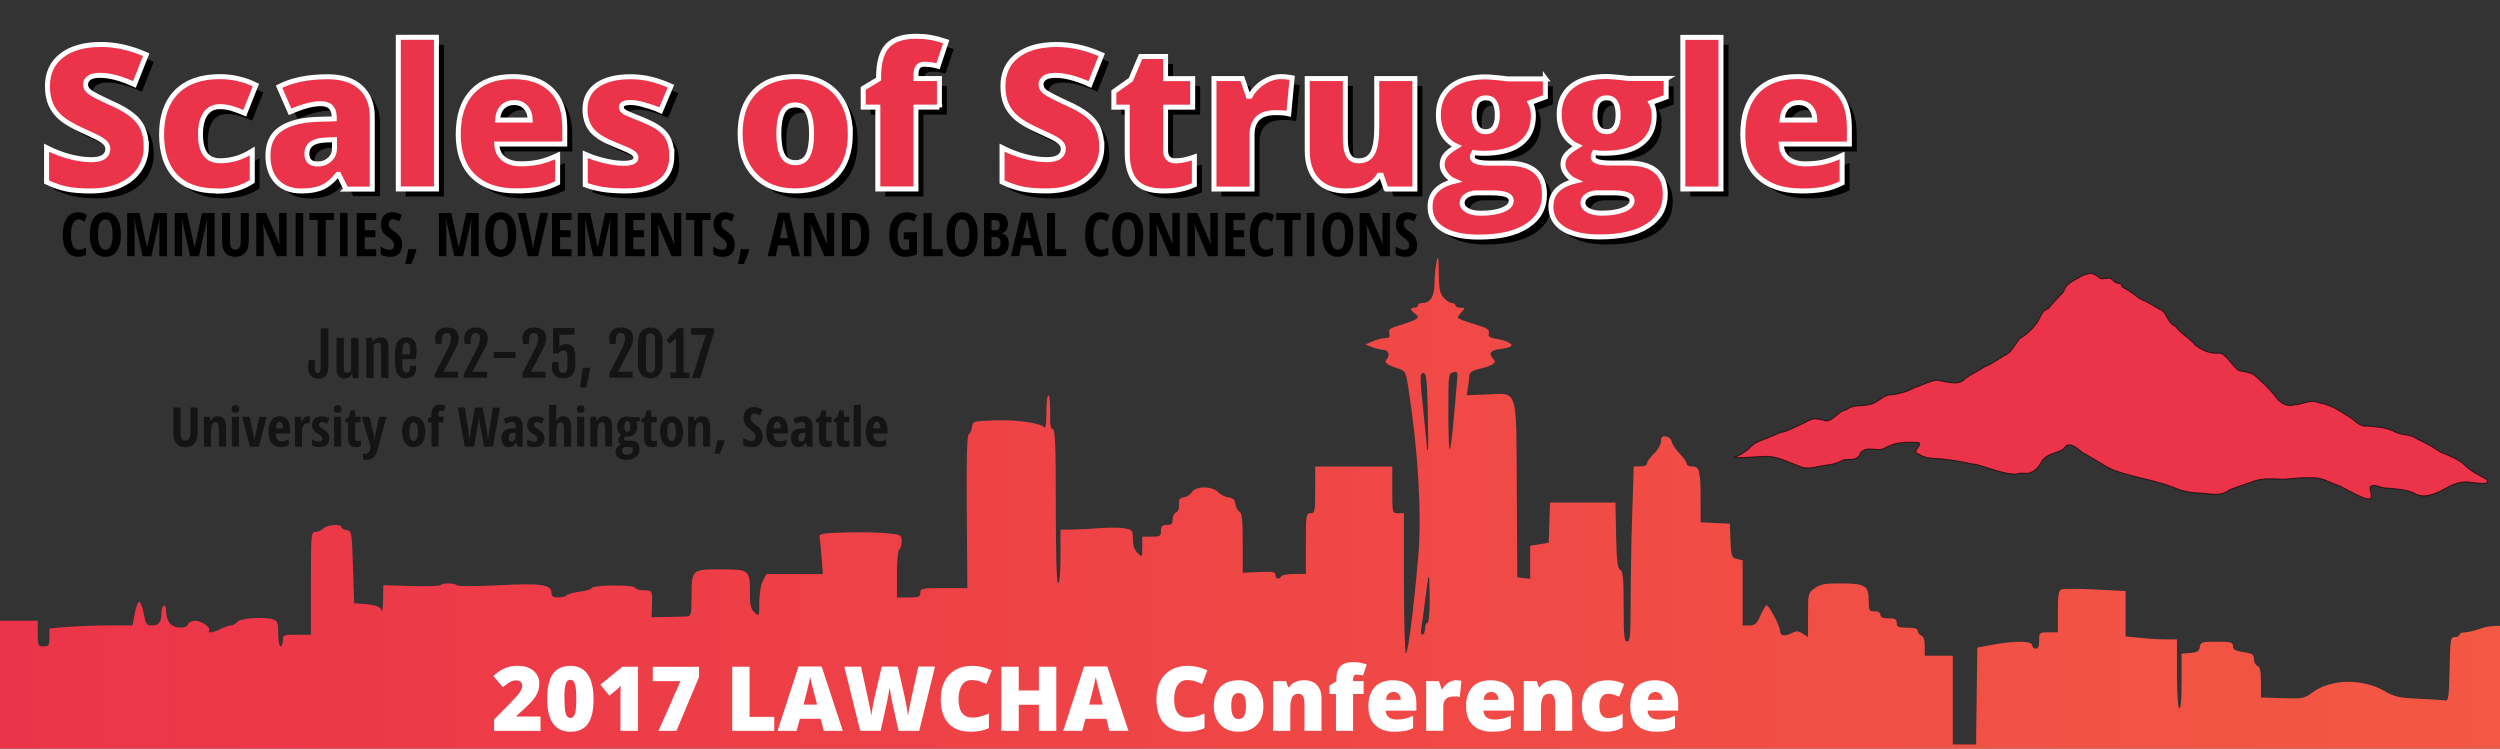 <svg xmlns="http://www.w3.org/2000/svg" fill-rule="evenodd" viewBox="0 0 501 150" clip-rule="evenodd">
  <rect x="0" y="0" width="501" height="150" fill="#333333" stroke="none"/>
  <path fill="#EB3349" stroke="#000" stroke-opacity=".659" d="M-461.46-133.38c9.63-3.36 19.52-5.93 28.99-9.67 9.753-.913 18.26-5.784 27.448-8.6 4.7-1.99 12.788-5.292 14.843-5.182 2.06-.144 10.3.58 15.31 2.06 9.43-.07 14.68-9.586 25.79-11.204 8.48-5.752 18.69-2.866 28.08-5.19 10.54-.815 17.68-10.37 28.62-9.758 9.38-1.104 19.4-2.96 27.82-7.005 10.4-2.61 17.91-6.39 27.72-7.59 11.14.78 27.26 6.5 36.07-1.4 7.74-4.84 16.4-7.65 24.39-12.03 8.71-2.53 16.57-7.24 24.59-11.22 4.41-1.23 7.76-3.95 10.76-7.13 3-3.19 5.64-6.85 8.63-9.97 8.6-3.72 15.56-9.14 21.9-15.99 4.23-5.02 5.93-12.4 13.71-13.72 6.18-6.14 13.03-11.44 19.56-17.23 2.93-9.03 13.73-11.02 21.24-15.18 4.37-1.95 8.48-2.51 12.58-3.33 4.1.83 8.2 2.68 12.06 5.29 1.38.85 11.67-.79 13.09-.14.9.45 3.59 3.16 6.53 4.41 2.69.36 6.14 1.04 6.51 1.76.75 1.65.71 1.45 1.47 2.48 8.48 3.61 17.32 8.89 20.98 11.37 4.41 1.61 8.77 3.32 13.07 5.18 4.3 1.87 8.54 3.89 12.7 6.1 7.82.63 8.54 12.76 19.72 16.96 7.41 7.86 17.67 11.41 25.15 19.02 9.34 5.17 18.85 8.65 29.96 7.58 7.23.33 15.79 12.36 23.41 17.26 7.51 2.01 15.77 1.09 22.65 6.51 8.07 6.04 15.59 11.31 22.78 18.44 6.07 7.47 14.78 12.03 24.64 9.65 10.38.15 19.71-6.03 30.19-2.2 12.79 1.6 24.74 6.83 36 12.9 8.61 3.18 15.21 11.92 25.18 10.54 12.13.97 24.62 1.15 35.91 6.27 8.76 3.37 18.65 1.68 26.83 6.75 12.99 4.92 16.32 6.45 28.79 12.92 9.96 3.61 24.36 7.44 31.5 13.9 7.98 5.87 17.05 9.47 25.91 13.17 9.26 8.04-19.45 2.79-23.69 3.01-17.6-.39-28.67 8.38-38.28 10.9-10.69 3.72-19.95 4.61-29.34-.27-10.72-3.3-22.11-3.75-33.22-4.52-6.41.63-16.85-5.61-20.98-.6 2.525 9.63 4.24 13.94-8.3 10.25-9.873-3.29-19.303-7.57-28.88-11.58-12.33-3.29-24.2-9.55-37.34-8.27-11.512-.72-22.91.92-34.31 1.38-12.443-.37-25.25-1.57-37.334 2.18-9.97 2.77-20 5.4-29.82 8.47-11.062 7.33-24.98 3.29-37.31 3.22-10.86-.4-21.53-1.83-31.81-5.52-17.97-5.64-36.6-8.45-54.95-12.33-12.12-2.61-24.33-5.35-35.284-11.39-8.23-3.68-16.162-8.01-24.472-11.38-6.823-4.5-17.44-12.7-23.935-3.5-8.91 4.33-19.103 4.25-26.66 11.46-5.4 9.3-14.435 14.64-25.5 12.47-10.24 2.62-20.41.06-30.48-2.03-11.423-2.47-22.444-6.53-34.2-7.29-10.39-2.19-20.95-3.31-31.51-4.4-11.02-1.39-22.872.43-32.94-5.25-11.68-1.65 10.09-11.7-2.76-11.63-13.17-.55-26.93-.21-39.07 5.43-9.77 4.74-23.16-2.82-31.1 5-3.39 9.23-14.54 5.5-21.94 7.28-9.59 4.77-20.36 4.66-30.7 6.38-8.53 1.72-17.25 2.79-25.63-.84-14.22-4.06-28.34-10.452-43.46-9.08-12.19 0-24.36 1.75-36.54.92 8.97-2.484 16.88-7.14 24.18-12.92 1.444-.9 2.93-1.813 4.59-2.26z" transform="matrix(.16 0 0 .2 425.93 115.3)"/>
  <path fill="url(#a)" fill-rule="nonzero" d="M630.18 284.18c-.12-.008-.285.618-.52 1.762-.41 1.98-.77 5.696-.798 8.26-.056 5-1.59 7.49-4.616 7.49-.954 0-1.736.405-1.736.9s-.607.9-1.35.9c-1.79 0-1.706.877.225 2.358 1.377 1.055 1.405 1.32.225 2.11-.743.498-3.438 1.52-5.99 2.27-3.917 1.15-4.568 1.642-4.17 3.16.37 1.42.018 1.81-1.66 1.843-1.172.022-3.346.58-4.83 1.238l-2.7 1.2 2.533 1.01c1.394.56 3.275 1.02 4.18 1.02 2.01 0 2.967 2.11 1.586 3.49-1.31 1.3-.22 2.3 3.95 3.63 3.19 1.02 3.27 1.17 4.28 7.54 3.78 23.99 5.23 48.56 3.82 65-1.68 19.59-3.93 37.35-4.74 37.35-.43 0-.77-12.15-.77-27v-27h-2.25c-2.25 0-2.25 0-2.25-9v-9h-29.7v9c0 8.4-.12 9-1.8 9-1.71 0-1.8.6-1.8 11.7v11.7h-4.45c-2.45 0-4.7.41-5.01.9-.86 1.39-2.25 1.07-2.25-.52 0-1.19-1.03-1.37-6.31-1.12l-6.31.3v-11.43c0-8.87-.28-11.59-1.26-12.15-.7-.39-1.41-1.73-1.58-2.97-.23-1.66-.93-2.32-2.69-2.52-1.31-.15-3.1-1.06-3.97-2.02-2.19-2.41-8.55-2.42-10.06-.01-.6.95-2.01 1.86-3.14 2.03-1.65.23-2.02.81-1.87 2.81.11 1.52-.34 2.72-1.13 3.02-.73.28-1.32 1.48-1.32 2.66 0 1.7-.48 2.15-2.25 2.15-1.8 0-2.25.45-2.25 2.25 0 2.03-.36 2.25-3.6 2.25h-3.6v4.05c0 4.05 0 4.05-1.8 2.25-1.2-1.19-1.81-3-1.81-5.36 0-3.36-.18-3.59-3.17-4.15-1.74-.32-6.09-.36-9.67-.07s-8.44.54-10.79.56l-4.27.03v10.35c0 6.3-.36 10.35-.9 10.35-.59 0-.9-10.5-.9-29.7 0-23.6-.24-29.7-1.16-29.7-.85 0-1.12-1.7-1.02-6.32.07-3.48-.22-6.54-.65-6.81-.43-.26-.79 2.68-.79 6.55-.01 3.87-.31 6.57-.68 6.02-1.17-1.79-10.32-3.17-19.11-2.87-8.35.28-8.56.35-8.87 2.54-.18 1.24-.75 2.52-1.29 2.86-.67.42-.9 9.67-.74 29.93l.23 29.32h-9.07c-8.47 0-9.07.12-9.07 1.8 0 1.56-.6 1.8-4.5 1.8h-4.5v-8.96c0-5 .4-9.2.9-9.51.5-.31.9-1.71.9-3.13 0-2.5-.17-2.59-5.62-3.15-3.1-.32-10.29-.45-15.98-.3-8.65.24-10.3.51-10.05 1.63.17.75.53 4.29.8 7.88l.5 6.52H371.4l-1.37 2.65c-.797 1.55-1.37 5-1.37 8.24 0 5.53-.02 5.57-1.8 3.96-1.445-1.31-1.8-2.78-1.8-7.4 0-9.08-.21-9.25-11.25-9.25-11.24 0-11.25.01-11.25 10.74 0 5.8-.27 7.28-1.35 7.37-.745.06-4.21.16-7.707.22l-6.358.11.135-4.05c.21-6.29.206-6.3-3.1-6.3-1.69 0-3.23-.46-3.42-1.03-.415-1.25-16.3-1.09-16.75.17-.16.45-2.293 1.09-4.742 1.41-2.45.32-4.67.94-4.93 1.37-.264.43-1.673.78-3.13.78-1.99 0-2.646-.42-2.646-1.69 0-3.26-3.905-3.84-20.29-2.98-8.43.44-15.64.46-16.11.03-1.053-.94-5.35-1.01-6.27-.09-.37.37-5.5.53-11.4.36l-10.72-.32-.11 5.72c-.05 3.14-.29 5.01-.51 4.146-.43-1.642-2.19-2.28-7.48-2.683l-3.15-.245-.45-13.95c-.44-13.63-.5-13.96-2.477-14.24-1.116-.16-2.027-.663-2.027-1.124 0-1.36-5.41-.95-6.88.51-.745.75-2.13 1.35-3.09 1.35-1.66 0-1.733.85-1.733 19.8v19.8h-5.4c-5.16 0-5.4.1-5.4 2.25 0 1.24-.41 2.25-.9 2.25-.5 0-.9-2.2-.9-4.89 0-4.27-.255-4.96-2.028-5.53-3.478-1.11-12.725-.43-13.825 1.01-.547.73-1.615 1.32-2.37 1.32-.756 0-2.534.61-3.95 1.35-2.81 1.465-5.206 1.794-4.48.62.748-1.206-2.883-3.76-5.34-3.76-1.244 0-2.5.61-2.78 1.35-.72 1.88-5.14 1.69-6.94-.3-.82-.902-1.49-2.95-1.49-4.55 0-1.71-.37-2.676-.9-2.35-.5.306-.9 1.51-.9 2.68 0 3.607-.97 4.97-3.536 4.97-2.22 0-2.515-.41-3.28-4.55-.46-2.503-1.24-4.553-1.738-4.553-.5 0-1.28 2.05-1.74 4.55l-.84 4.55H118c-5.032 0-12.247.26-16.034.58l-6.888.58v3.47c0 3.09-.24 3.46-2.25 3.46-2.126 0-2.25-.27-2.25-4.95v-4.95H50.1v10.8l-.61 36.368-7.075 5.1.003 1.74h1020.2c-.04-4.1-.04-9.54-.04-17.03v-28.73l-2.7-.6c-1.49-.323-2.71-1.17-2.71-1.87 0-.854-1.01-1.28-3.07-1.28-1.69 0-3.21-.39-3.37-.86-.17-.48-3.54-1.13-7.5-1.44-5.47-.44-8.18-.24-11.25.85-2.23.78-4.97 1.43-6.08 1.44-1.11 0-2.02.41-2.02.91 0 .49-.8.9-1.78.9-1.67 0-1.79.74-2.02 12.37-.21 10.38-.47 12.32-1.59 12.08-.73-.164-5.29-.46-10.14-.67-7.73-.32-9.37-.692-13.476-3.04-8.523-4.864-20.567-4.61-27.625.59-3.236 2.38-3.826 2.497-11.64 2.22l-8.237-.284v-5.82c0-4.337-.344-5.946-1.352-6.33-.74-.29-1.35-1.46-1.35-2.62 0-1.798-.58-2.188-4.047-2.708-3.15-.47-4.05-.98-4.05-2.305 0-1.5-.72-1.694-6.23-1.694-5.78 0-6.26.15-6.52 2.03-.23 1.623-.95 2.08-3.66 2.3l-3.37.28v10.8c0 6.97-.31 10.6-.89 10.242-.53-.33-.9-5.86-.9-13.55v-13h-4.37c-2.4 0-6.85-.26-9.9-.57l-5.53-.58V412.7l-11.62-.59c-6.39-.33-12.27-.35-13.05-.05-1.15.444-1.42 2.086-1.42 8.55v8.007h-3.6c-3.51 0-3.6.073-3.6 3.15 0 2.2-.41 3.155-1.35 3.155-.74 0-1.35-.608-1.35-1.35 0-1.69-6.75-1.77-15.3-.177l-5.85 1.09-.24 18.67-.24 18.67h-8.97v-34.2h-10.8v-3.63c0-2.392-.46-3.802-1.35-4.144-.74-.28-1.35-1.08-1.35-1.77 0-.88-1.19-1.25-4.05-1.25-3.45 0-4.05-.27-4.05-1.8 0-1.46-.6-1.8-3.15-1.8-2.2 0-3.15-.41-3.15-1.35 0-.84-.85-1.35-2.25-1.35-2.08 0-2.25-.32-2.25-4.18 0-5.72-1.36-6.56-10.66-6.6-6.18-.02-7.97.31-10.12 1.84-2.57 1.83-2.61 2.01-2.61 10.37v8.51l-2.05-1.34c-1.72-1.12-2.42-1.15-4.3-.17-2.6 1.36-4.45.99-4.45-.87 0-2-4.47-10.37-5.27-9.87-.39.24-1.45 2.08-2.35 4.09-1.36 3.02-2.08 3.65-4.21 3.65h-2.57V400.9l-2.21-.557c-2.06-.517-2.23-1-2.47-7.074l-.26-6.52-5.62-.27-5.62-.27-.01-8.73c-.01-11.01-.46-12.78-3.24-12.78-1.18 0-2.14-.49-2.14-1.09s-1.24-2.37-2.76-3.94c-1.52-1.57-2.87-3.62-3-4.55-.13-.94-1.1-1.82-2.18-1.98-1.52-.23-1.94.17-1.94 1.85 0 1.21-1.17 3.27-2.7 4.73-1.48 1.42-2.7 3.12-2.7 3.77 0 .7-1.04 1.18-2.55 1.18h-2.56l-.59 18.22c-.33 10.02-.594 25.21-.6 33.75-.002 13.2-.21 15.52-1.352 15.52-1.14 0-1.35-2.1-1.35-13.46 0-10.91-.25-13.6-1.32-14.2-1.05-.59-1.38-3.38-1.58-13.32l-.25-12.58H673.4l-.26 7.76-.26 7.76-3.567.57-3.57.57V408l-2.48-.282-2.474-.284-.2-33.53c-.23-40.244.65-37.42-11.49-36.963l-7.83.29.52-3.15c.283-1.73.523-3.82.53-4.63.01-1.03 1.373-1.81 4.513-2.56 4.86-1.16 6.18-2.27 4.6-3.85-1.89-1.89-.99-3.1 2.67-3.6 2.02-.27 3.937-.75 4.25-1.06.88-.88-1.69-2.21-5.52-2.85-2.78-.46-3.36-.89-3.01-2.23.36-1.38-.61-1.97-5.78-3.51-3.42-1.02-6.21-2.11-6.21-2.42 0-.31.67-1.3 1.49-2.21 1.4-1.54 1.373-1.64-.45-1.64-1.066 0-1.94-.4-1.94-.9s-.59-.9-1.315-.9-2.14-.88-3.15-1.97c-1.53-1.64-1.85-3.25-1.94-9.67-.054-4.08-.13-5.85-.325-5.87h.02zm6.94 44.074c.748.098.7 1.14.35 4.775-.272 2.81-.87 9.49-1.333 14.84-.46 5.35-1.083 9.97-1.383 10.27-.3.3-.545-6.16-.545-14.35 0-14.34.07-14.92 1.87-15.39.44-.12.78-.19 1.03-.16zm-12.44.438c1.03 0 1.333 2.783 1.597 14.625.18 8.043.216 14.794.08 15-.135.206-.255.206-.265 0-.01-.207-.607-6.045-1.325-12.975-1.64-15.843-1.643-16.65-.085-16.65zm1.966 78.375c.2-.207.364 3.742.364 8.775 0 5.5-.36 9.148-.9 9.148-.496 0-.9 1.013-.9 2.25 0 1.238-.438 2.25-.972 2.25-.583 0-.768-.988-.463-2.474.28-1.36.96-6.323 1.51-11.025s1.162-8.71 1.36-8.92zm456.684 60.443c-.72.008-.92 1.29-.92 5.084 0 5.262-.22 4.11-2.38 4.11-1.77 0-2.12.93-2.12-.76 0-1.925-.51-2.21-4.94-2.763-2.71-.33-5.34-.36-5.85-.05-.36.23-.66 2.24-.81 4.97h89.9v-1.76l-17.33-.24c-13.14-.18-17.27-.51-17.1-1.35.12-.61-.79-1.36-2.03-1.67-1.23-.31-2.24-.92-2.24-1.36 0-.44-1.42-.8-3.15-.8-1.74 0-3.15.41-3.15.9s-.52.9-1.15.9c-.64 0-1.84.81-2.68 1.79-1.29 1.51-2.21 1.69-5.82 1.2-2.36-.32-4.83-1.13-5.49-1.79-.67-.66-1.53-1-1.93-.75-.4.25-.92-.28-1.15-1.16-.25-.95-1.98-2.08-4.24-2.75-2.11-.63-4.4-1.36-5.09-1.63-.12-.04-.23-.07-.33-.07z" transform="matrix(.52 0 0 .52 -39.54 -96.16)"/>
  <path fill-rule="nonzero" d="M30.83 30.696c0 1.77-.45 3.346-1.35 4.727-.897 1.367-2.193 2.435-3.885 3.203-1.693.755-3.68 1.133-5.957 1.133-1.9 0-3.497-.14-4.786-.4-1.29-.28-2.63-.74-4.023-1.41v-6.87c1.47.75 3 1.34 4.59 1.77 1.58.41 3.04.62 4.37.62 1.14 0 1.98-.2 2.52-.59.53-.4.8-.92.8-1.54 0-.39-.11-.73-.33-1.02-.21-.3-.56-.6-1.04-.9-.47-.3-1.73-.91-3.79-1.83-1.86-.85-3.26-1.67-4.2-2.46-.93-.8-1.62-1.71-2.07-2.74-.44-1.03-.67-2.25-.67-3.66 0-2.63.95-4.68 2.87-6.15 1.91-1.47 4.54-2.21 7.89-2.21 2.95 0 5.97.68 9.04 2.05l-2.37 5.96c-2.67-1.23-4.98-1.84-6.92-1.84-1 0-1.73.17-2.19.52-.46.35-.68.79-.68 1.31 0 .56.28 1.06.86 1.5.58.44 2.16 1.25 4.72 2.42 2.46 1.1 4.16 2.29 5.11 3.57.97 1.26 1.45 2.86 1.45 4.78zm14.08 9.064c-3.62 0-6.366-.978-8.24-2.93-1.863-1.954-2.794-4.76-2.794-8.42 0-3.67 1.01-6.516 3.027-8.534 2.018-2.018 4.89-3.027 8.613-3.027 2.566 0 4.98.56 7.247 1.68l-2.247 5.64c-.924-.41-1.777-.73-2.558-.96-.78-.25-1.595-.37-2.442-.37-1.237 0-2.194.48-2.87 1.44-.678.96-1.016 2.32-1.016 4.08 0 3.54 1.308 5.31 3.926 5.31 2.24 0 4.388-.65 6.445-1.96v6.08c-1.96 1.3-4.33 1.95-7.09 1.95zm25.92-.392l-1.466-2.93h-.156c-1.03 1.276-2.077 2.15-3.145 2.618-1.067.468-2.447.703-4.14.703-2.083 0-3.724-.63-4.922-1.88-1.19-1.25-1.79-3.01-1.79-5.28 0-2.36.82-4.11 2.46-5.26 1.64-1.16 4.02-1.81 7.13-1.96l3.69-.12v-.32c0-1.82-.89-2.74-2.69-2.74-1.61 0-3.66.54-6.15 1.64l-2.21-5.04c2.58-1.33 5.84-2 9.77-2 2.84 0 5.04.7 6.59 2.11 1.57 1.4 2.35 3.37 2.35 5.9v14.51h-5.3zm-5.665-5c.924 0 1.712-.293 2.363-.88.664-.585.996-1.347.996-2.284v-1.72l-1.758.08c-2.513.09-3.77 1.015-3.77 2.773 0 1.354.724 2.03 2.17 2.03zm16.152-25.39h7.637v30.39h-7.637zM104.97 39.76c-3.685 0-6.55-.978-8.594-2.93-2.03-1.967-3.047-4.76-3.047-8.38 0-3.737.94-6.6 2.83-8.593 1.89-2.006 4.58-3.008 8.08-3.008 3.33 0 5.9.87 7.71 2.61 1.82 1.73 2.73 4.23 2.73 7.5v3.4h-13.65c.05 1.23.5 2.2 1.34 2.91.86.7 2.02 1.05 3.5 1.05 1.34 0 2.57-.13 3.69-.37 1.13-.26 2.36-.7 3.67-1.31v5.49c-1.2.61-2.44 1.03-3.71 1.27-1.28.23-2.8.35-4.57.35zm-.45-17.716c-.898 0-1.653.286-2.265.86-.6.56-.95 1.445-1.055 2.656h6.563c-.026-1.068-.332-1.92-.918-2.56-.573-.637-1.348-.956-2.324-.956zm31.62 10.526c0 2.37-.807 4.16-2.422 5.372-1.614 1.21-3.932 1.817-6.953 1.817-1.64 0-3.066-.1-4.277-.28-1.21-.17-2.448-.49-3.71-.96v-6.11c1.184.52 2.48.95 3.886 1.29 1.42.33 2.682.5 3.79.5 1.652 0 2.48-.38 2.48-1.14 0-.39-.235-.74-.704-1.04-.456-.32-1.797-.91-4.023-1.8-2.032-.84-3.45-1.78-4.258-2.83-.81-1.07-1.22-2.42-1.22-4.05 0-2.06.79-3.66 2.38-4.81 1.59-1.15 3.83-1.72 6.74-1.72 1.45 0 2.82.16 4.1.49 1.29.31 2.62.77 4 1.38l-2.07 4.92c-1.02-.46-2.09-.84-3.23-1.15-1.13-.33-2.06-.49-2.77-.49-1.25 0-1.88.3-1.88.91 0 .38.21.71.64.98.44.26 1.7.8 3.79 1.62 1.54.64 2.7 1.26 3.45 1.87.77.61 1.33 1.34 1.68 2.17.36.82.54 1.82.54 3.01zm35.76-4.315c0 3.62-.977 6.445-2.93 8.477-1.94 2.018-4.66 3.027-8.164 3.027-3.36 0-6.035-1.04-8.027-3.11-1.98-2.07-2.97-4.87-2.97-8.4 0-3.61.97-6.41 2.91-8.4 1.95-2.01 4.68-3.01 8.2-3.01 2.17 0 4.09.46 5.76 1.38 1.66.92 2.95 2.25 3.85 3.98.91 1.72 1.36 3.73 1.36 6.03zm-14.336 0c0 1.9.254 3.353.762 4.356.508.99 1.36 1.49 2.558 1.49 1.185 0 2.02-.49 2.5-1.48.495-1 .743-2.45.743-4.35 0-1.89-.248-3.31-.743-4.27-.494-.96-1.34-1.44-2.54-1.44-1.17 0-2.01.49-2.518 1.45-.508.95-.762 2.38-.762 4.28zm32.186-5.293h-4.707v16.406h-7.637V22.962h-2.93v-3.75l3.087-1.875v-.37c0-2.918.592-5.014 1.777-6.29 1.198-1.276 3.112-1.914 5.742-1.914 1.016 0 1.973.078 2.87.234.913.156 1.967.43 3.165.82l-1.64 4.942c-.938-.27-1.856-.4-2.754-.4-.586 0-1.016.18-1.29.54-.26.35-.39.93-.39 1.74v.58h4.707v5.72zm32.56 7.734c0 1.77-.45 3.346-1.348 4.727-.898 1.367-2.194 2.435-3.886 3.203-1.693.755-3.68 1.133-5.957 1.133-1.91 0-3.5-.14-4.79-.4-1.29-.28-2.63-.74-4.03-1.41v-6.87c1.47.75 3 1.34 4.59 1.77 1.58.41 3.04.62 4.37.62 1.14 0 1.98-.2 2.52-.59.53-.4.8-.92.8-1.54 0-.39-.11-.73-.33-1.02-.21-.3-.56-.6-1.04-.9-.47-.3-1.73-.91-3.79-1.83-1.86-.85-3.26-1.67-4.2-2.46-.93-.8-1.62-1.71-2.07-2.74-.45-1.03-.67-2.25-.67-3.66 0-2.63.95-4.68 2.87-6.15 1.91-1.47 4.54-2.21 7.89-2.21 2.95 0 5.97.68 9.04 2.05l-2.37 5.96c-2.67-1.23-4.98-1.84-6.92-1.84-1 0-1.73.17-2.19.52-.46.35-.68.79-.68 1.31 0 .56.28 1.06.86 1.5.58.44 2.16 1.25 4.72 2.42 2.46 1.1 4.17 2.29 5.12 3.57.96 1.26 1.44 2.86 1.44 4.78zm14.85 3.027c1.03 0 2.26-.254 3.69-.762v5.57c-1.027.44-2.01.76-2.948.94-.924.2-2.01.3-3.26.3-2.567 0-4.416-.62-5.548-1.87-1.133-1.26-1.7-3.19-1.7-5.8v-9.13h-2.675v-3.11l3.39-2.4 1.97-4.65h5v4.44h5.43v5.72h-5.43v8.61c0 1.43.69 2.15 2.07 2.15zm20.95-16.875c.664 0 1.296.052 1.895.156l.43.078-.684 7.207c-.62-.16-1.49-.24-2.59-.24-1.66 0-2.88.38-3.63 1.15-.75.75-1.13 1.85-1.13 3.28v10.88h-7.63V17.23h5.69l1.19 3.537h.37c.64-1.17 1.53-2.116 2.66-2.83 1.15-.73 2.3-1.096 3.46-1.096zm21.16 22.52l-.957-2.754h-.45c-.637 1.016-1.53 1.797-2.675 2.344-1.133.534-2.467.8-4.004.8-2.435 0-4.33-.702-5.684-2.11-1.354-1.418-2.03-3.417-2.03-5.995V17.24h7.636v12.09c0 1.445.202 2.538.605 3.28.42.743 1.1 1.114 2.04 1.114 1.32 0 2.25-.515 2.81-1.543.56-1.04.84-2.79.84-5.25v-9.69h7.64v22.13h-5.76zm31.91-22.128v3.69l-3.027 1.114c.416.755.625 1.634.625 2.636 0 2.383-.84 4.232-2.52 5.547-1.666 1.315-4.16 1.973-7.48 1.973-.82 0-1.472-.052-1.953-.156-.183.338-.274.657-.274.957 0 .38.31.67.92.88.61.2 1.42.3 2.4.3h3.68c4.96 0 7.44 2.09 7.44 6.27 0 2.7-1.15 4.79-3.45 6.29-2.29 1.5-5.51 2.25-9.67 2.25-3.13 0-5.56-.52-7.26-1.58-1.69-1.04-2.54-2.54-2.54-4.51 0-2.64 1.64-4.35 4.93-5.12-.67-.28-1.27-.74-1.77-1.38-.49-.64-.74-1.27-.74-1.89 0-.69.19-1.29.57-1.81.38-.53 1.16-1.16 2.36-1.89-1.14-.5-2.05-1.3-2.71-2.38-.65-1.08-.98-2.39-.98-3.94 0-2.41.82-4.27 2.46-5.6 1.64-1.32 3.99-1.99 7.03-1.99.41 0 1.1.05 2.09.14.99.09 1.72.18 2.19.26h7.72zM294.5 42.12c0 .625.34 1.126 1.016 1.504.677.39 1.582.586 2.714.586 1.85 0 3.327-.235 4.434-.703 1.12-.457 1.68-1.05 1.68-1.78 0-.585-.34-1-1.016-1.25-.677-.233-1.647-.35-2.91-.35h-2.988c-.82 0-1.517.19-2.09.566-.56.39-.84.866-.84 1.426zm2.4-17.637c0 2.266.788 3.398 2.363 3.398.73 0 1.29-.28 1.68-.84.404-.56.605-1.4.605-2.52 0-2.29-.76-3.43-2.285-3.43-1.575 0-2.363 1.13-2.363 3.4zm38.5-7.243v3.69l-3.027 1.114c.416.755.625 1.634.625 2.636 0 2.383-.84 4.232-2.52 5.547-1.666 1.315-4.16 1.973-7.48 1.973-.82 0-1.472-.052-1.953-.156-.183.338-.274.657-.274.957 0 .38.31.67.92.88.61.2 1.42.3 2.4.3h3.68c4.96 0 7.44 2.09 7.44 6.27 0 2.7-1.15 4.79-3.45 6.29-2.29 1.5-5.51 2.25-9.67 2.25-3.13 0-5.56-.52-7.26-1.58-1.69-1.04-2.54-2.54-2.54-4.51 0-2.64 1.64-4.35 4.93-5.12-.67-.28-1.27-.74-1.77-1.38-.49-.64-.74-1.27-.74-1.89 0-.69.19-1.29.57-1.81.38-.53 1.16-1.16 2.36-1.89-1.14-.5-2.05-1.3-2.71-2.38-.65-1.08-.98-2.39-.98-3.94 0-2.41.82-4.27 2.46-5.6 1.64-1.32 3.99-1.99 7.03-1.99.41 0 1.1.05 2.09.14.99.09 1.72.18 2.19.26h7.72zm-16.68 24.88c0 .625.34 1.126 1.016 1.504.677.39 1.582.586 2.714.586 1.85 0 3.327-.235 4.434-.703 1.12-.457 1.68-1.05 1.68-1.78 0-.585-.34-1-1.016-1.25-.677-.233-1.647-.35-2.91-.35h-2.988c-.82 0-1.517.19-2.09.566-.56.39-.84.866-.84 1.426zm2.402-17.637c0 2.266.788 3.398 2.364 3.398.73 0 1.29-.28 1.68-.84.403-.56.605-1.4.605-2.52 0-2.29-.76-3.43-2.28-3.43-1.57 0-2.36 1.13-2.36 3.4zm17.62-15.506h7.638v30.39h-7.637zM362.39 39.76c-3.685 0-6.55-.978-8.594-2.93-2.03-1.967-3.047-4.76-3.047-8.38 0-3.737.94-6.6 2.83-8.593 1.89-2.006 4.58-3.008 8.08-3.008 3.33 0 5.9.87 7.71 2.61 1.82 1.73 2.73 4.23 2.73 7.5v3.4h-13.65c.05 1.23.5 2.2 1.34 2.91.86.7 2.02 1.05 3.5 1.05 1.34 0 2.57-.13 3.69-.37 1.13-.26 2.35-.7 3.67-1.31v5.49c-1.2.61-2.44 1.03-3.71 1.27-1.28.23-2.8.35-4.57.35zm-.45-17.716c-.898 0-1.653.286-2.265.86-.6.56-.95 1.445-1.055 2.656h6.563c-.026-1.068-.332-1.92-.918-2.56-.573-.637-1.348-.956-2.324-.956z"/>
  <g fill-rule="nonzero">
    <path fill="#EB3349" stroke="#fff" d="M29.334 29.2c0 1.772-.45 3.347-1.348 4.728-.898 1.367-2.194 2.435-3.886 3.203-1.693.76-3.68 1.14-5.957 1.14-1.9 0-3.497-.13-4.786-.39-1.29-.27-2.63-.74-4.023-1.4V29.6c1.47.754 3 1.346 4.59 1.776 1.588.418 3.047.626 4.375.626 1.14 0 1.98-.194 2.51-.585.53-.405.8-.92.8-1.544 0-.39-.11-.73-.33-1.015-.21-.3-.56-.6-1.04-.9-.47-.3-1.73-.91-3.79-1.836-1.86-.847-3.26-1.668-4.2-2.46-.93-.796-1.62-1.708-2.07-2.736-.45-1.03-.67-2.25-.67-3.654 0-2.63.95-4.68 2.87-6.154 1.91-1.47 4.54-2.207 7.89-2.207 2.95 0 5.97.69 9.04 2.05l-2.37 5.96c-2.67-1.22-4.98-1.83-6.92-1.83-1 0-1.73.18-2.19.53-.46.36-.69.79-.69 1.31 0 .56.29 1.06.86 1.51.59.45 2.16 1.25 4.73 2.42 2.46 1.11 4.16 2.3 5.12 3.58.96 1.27 1.44 2.86 1.44 4.79zm14.082 9.064c-3.62 0-6.367-.977-8.242-2.93-1.862-1.953-2.793-4.76-2.793-8.418 0-3.672 1.01-6.517 3.03-8.535 2.02-2.01 4.89-3.02 8.62-3.02 2.57 0 4.98.56 7.25 1.68l-2.24 5.65c-.92-.4-1.77-.72-2.55-.95-.78-.24-1.59-.37-2.44-.37-1.23 0-2.19.48-2.87 1.45-.67.97-1.01 2.33-1.01 4.09 0 3.54 1.31 5.31 3.93 5.31 2.24 0 4.39-.65 6.45-1.95v6.08c-1.96 1.31-4.33 1.96-7.09 1.96zm25.918-.39l-1.465-2.93h-.16c-1.03 1.275-2.08 2.15-3.15 2.617-1.07.47-2.45.71-4.14.71-2.09 0-3.73-.62-4.92-1.87-1.2-1.25-1.8-3.01-1.8-5.27 0-2.35.82-4.11 2.46-5.25 1.64-1.15 4.01-1.81 7.13-1.95l3.69-.12v-.31c0-1.82-.9-2.73-2.7-2.73-1.62 0-3.67.55-6.15 1.64l-2.21-5.04c2.57-1.33 5.83-1.99 9.76-1.99 2.84 0 5.03.71 6.58 2.11 1.56 1.41 2.34 3.37 2.34 5.9V37.9h-5.29zm-5.664-5c.924 0 1.712-.294 2.363-.88.664-.586.996-1.348.996-2.285v-1.72l-1.76.07c-2.52.09-3.77 1.01-3.77 2.77 0 1.35.72 2.03 2.17 2.03zM79.822 7.48h7.637v30.39h-7.64zm23.648 30.782c-3.685 0-6.55-.977-8.594-2.93-2.03-1.966-3.047-4.76-3.047-8.38 0-3.736.94-6.6 2.83-8.592 1.89-2.006 4.58-3.008 8.08-3.008 3.33 0 5.9.872 7.71 2.617 1.82 1.73 2.73 4.23 2.73 7.5v3.4H99.54c.053 1.23.5 2.2 1.348 2.91.86.7 2.025 1.05 3.496 1.05 1.34 0 2.572-.13 3.692-.37 1.13-.26 2.355-.7 3.67-1.31v5.49c-1.197.61-2.434 1.03-3.71 1.27-1.276.23-2.8.35-4.57.35zm-.45-17.715c-.898 0-1.653.284-2.265.857-.6.56-.95 1.446-1.055 2.657h6.563c-.026-1.06-.332-1.92-.918-2.56-.573-.63-1.348-.95-2.324-.95zm31.63 10.526c0 2.37-.807 4.16-2.422 5.37-1.614 1.212-3.932 1.818-6.953 1.818-1.64 0-3.066-.09-4.277-.27-1.21-.17-2.448-.49-3.71-.95v-6.11c1.184.52 2.48.95 3.885 1.29 1.42.34 2.683.51 3.79.51 1.653 0 2.48-.37 2.48-1.13 0-.39-.234-.73-.703-1.03-.456-.31-1.797-.91-4.024-1.8-2.03-.83-3.45-1.78-4.257-2.83-.81-1.07-1.22-2.42-1.22-4.04 0-2.05.79-3.66 2.38-4.8 1.59-1.14 3.83-1.72 6.74-1.72 1.45 0 2.82.17 4.1.49 1.29.32 2.62.78 4 1.39l-2.07 4.92c-1.02-.46-2.09-.84-3.23-1.15-1.13-.33-2.06-.49-2.77-.49-1.25 0-1.88.31-1.88.92 0 .38.21.7.64.98.44.26 1.7.8 3.79 1.62 1.54.64 2.7 1.27 3.45 1.88.77.61 1.33 1.34 1.68 2.17.36.82.54 1.82.54 3.01zm35.76-4.316c0 3.62-.977 6.445-2.93 8.477-1.94 2.018-4.66 3.027-8.164 3.027-3.36 0-6.035-1.03-8.027-3.1-1.98-2.07-2.97-4.87-2.97-8.4 0-3.6.97-6.4 2.91-8.4 1.95-2 4.68-3.01 8.2-3.01 2.17 0 4.09.47 5.76 1.39 1.66.93 2.95 2.26 3.85 3.99.91 1.72 1.36 3.73 1.36 6.04zm-14.336 0c0 1.9.254 3.353.762 4.356.508.99 1.36 1.484 2.558 1.484 1.185 0 2.02-.495 2.5-1.485.495-1.002.743-2.454.743-4.355 0-1.888-.248-3.314-.743-4.277-.494-.964-1.34-1.446-2.54-1.446-1.17 0-2.01.482-2.518 1.446-.508.95-.762 2.376-.762 4.277zm32.186-5.293h-4.707V37.87h-7.637V21.467h-2.93v-3.75l3.087-1.875v-.37c0-2.918.592-5.014 1.777-6.29 1.198-1.276 3.112-1.914 5.742-1.914 1.016 0 1.973.078 2.87.234.913.156 1.967.43 3.165.82l-1.64 4.942c-.938-.26-1.856-.39-2.754-.39-.586 0-1.016.18-1.29.546-.26.352-.39.93-.39 1.738v.586h4.707v5.723zm32.56 7.733c0 1.772-.45 3.347-1.348 4.728-.898 1.367-2.194 2.435-3.886 3.203-1.693.757-3.68 1.135-5.957 1.135-1.91 0-3.5-.13-4.79-.39-1.29-.275-2.63-.743-4.03-1.407V29.59c1.47.756 3 1.348 4.59 1.778 1.58.416 3.04.624 4.37.624 1.14 0 1.98-.195 2.52-.586.53-.404.8-.918.8-1.543 0-.39-.11-.73-.33-1.016-.21-.3-.56-.6-1.04-.9-.47-.3-1.73-.91-3.79-1.836-1.86-.84-3.26-1.66-4.2-2.46-.93-.79-1.62-1.7-2.07-2.73-.45-1.03-.67-2.24-.67-3.65 0-2.63.95-4.68 2.87-6.15 1.91-1.47 4.54-2.2 7.89-2.2 2.95 0 5.97.69 9.04 2.05l-2.37 5.96c-2.67-1.22-4.98-1.83-6.92-1.83-1.01 0-1.74.18-2.19.53-.46.36-.69.79-.69 1.31 0 .56.28 1.06.86 1.51.58.44 2.16 1.25 4.72 2.42 2.46 1.11 4.16 2.3 5.12 3.57.97 1.26 1.45 2.86 1.45 4.79zm14.84 3.03c1.03 0 2.26-.255 3.69-.763v5.567c-1.027.45-2.01.76-2.948.94-.924.2-2.01.3-3.26.3-2.567 0-4.416-.62-5.548-1.87-1.133-1.26-1.7-3.19-1.7-5.8v-9.12h-2.675v-3.11l3.39-2.4 1.97-4.65h5v4.44h5.43v5.72h-5.43v8.62c0 1.44.69 2.15 2.07 2.15zm20.96-16.876c.664 0 1.296.06 1.895.16l.43.08-.684 7.21c-.62-.15-1.49-.23-2.59-.23-1.66 0-2.88.39-3.63 1.16-.75.76-1.13 1.85-1.13 3.28v10.88h-7.63V15.75h5.69l1.19 3.536h.37c.64-1.17 1.53-2.115 2.66-2.83 1.15-.73 2.3-1.095 3.46-1.095zm21.15 22.52l-.957-2.75h-.45c-.637 1.02-1.53 1.8-2.675 2.34-1.133.54-2.467.8-4.004.8-2.435 0-4.33-.7-5.684-2.11-1.354-1.42-2.03-3.41-2.03-5.99V15.75h7.636v12.09c0 1.446.202 2.54.605 3.28.42.744 1.1 1.115 2.04 1.115 1.32 0 2.25-.517 2.81-1.545.56-1.043.84-2.794.84-5.255V15.75h7.64v22.13h-5.76zm31.92-22.13v3.69l-3.027 1.12c.416.76.625 1.63.625 2.64 0 2.39-.84 4.24-2.52 5.55-1.666 1.32-4.16 1.98-7.48 1.98-.82 0-1.472-.05-1.953-.15-.183.34-.274.66-.274.96 0 .38.31.67.92.88.61.2 1.42.29 2.41.29h3.67c4.96 0 7.45 2.09 7.45 6.27 0 2.7-1.15 4.79-3.45 6.29-2.29 1.5-5.51 2.25-9.67 2.25-3.13 0-5.56-.52-7.26-1.58-1.69-1.04-2.54-2.54-2.54-4.51 0-2.64 1.64-4.35 4.93-5.12-.67-.28-1.27-.75-1.77-1.38-.49-.64-.74-1.27-.74-1.89 0-.69.19-1.29.57-1.82.38-.53 1.16-1.16 2.36-1.89-1.14-.51-2.05-1.3-2.71-2.38-.65-1.08-.98-2.39-.98-3.94 0-2.41.82-4.27 2.46-5.6 1.64-1.33 3.99-1.99 7.03-1.99.41 0 1.1.04 2.09.14.99.09 1.72.18 2.19.26h7.72zm-16.68 24.89c0 .63.34 1.13 1.016 1.51.677.4 1.582.59 2.714.59 1.85 0 3.327-.23 4.434-.7 1.12-.45 1.68-1.05 1.68-1.78 0-.58-.34-1-1.016-1.25-.677-.23-1.647-.35-2.91-.35h-2.988c-.82 0-1.517.19-2.09.57-.56.4-.84.87-.84 1.43zM295.412 23c0 2.266.788 3.398 2.364 3.398.73 0 1.29-.28 1.68-.84.403-.56.605-1.4.605-2.52 0-2.29-.76-3.435-2.28-3.435-1.57 0-2.36 1.13-2.36 3.4zm38.488-7.25v3.69l-3.027 1.117c.416.754.625 1.633.625 2.635 0 2.383-.84 4.232-2.52 5.547-1.666 1.31-4.16 1.97-7.48 1.97-.82 0-1.472-.05-1.953-.15-.183.33-.274.65-.274.95 0 .38.31.67.92.88.61.19 1.42.29 2.41.29h3.67c4.96 0 7.45 2.09 7.45 6.27 0 2.69-1.15 4.79-3.45 6.28-2.29 1.5-5.51 2.25-9.67 2.25-3.13 0-5.56-.53-7.26-1.58-1.69-1.04-2.54-2.55-2.54-4.51 0-2.65 1.64-4.35 4.93-5.12-.67-.29-1.27-.75-1.77-1.39-.49-.64-.74-1.27-.74-1.9 0-.69.19-1.3.57-1.82.38-.54 1.16-1.17 2.36-1.9-1.14-.51-2.05-1.3-2.71-2.38-.65-1.08-.98-2.4-.98-3.95 0-2.41.82-4.28 2.46-5.61 1.64-1.33 3.99-1.99 7.03-1.99.41 0 1.1.05 2.09.14.99.09 1.72.17 2.19.25h7.72zm-16.68 24.88c0 .624.34 1.125 1.016 1.503.677.392 1.582.587 2.714.587 1.85 0 3.327-.236 4.434-.704 1.12-.456 1.68-1.048 1.68-1.778 0-.586-.34-1.002-1.016-1.25-.677-.234-1.647-.35-2.91-.35h-2.988c-.82 0-1.517.188-2.09.565-.56.393-.84.868-.84 1.428zm2.402-17.638c0 2.267.788 3.4 2.364 3.4.73 0 1.29-.28 1.68-.84.403-.56.605-1.4.605-2.52 0-2.29-.76-3.437-2.28-3.437-1.57 0-2.36 1.13-2.36 3.394zm17.62-15.507h7.638v30.39h-7.637zM360.9 38.26c-3.685 0-6.55-.977-8.594-2.93-2.03-1.966-3.047-4.76-3.047-8.38 0-3.736.94-6.6 2.83-8.592 1.89-2.005 4.58-3.007 8.08-3.007 3.33 0 5.9.88 7.71 2.62 1.82 1.74 2.73 4.24 2.73 7.5v3.4h-13.65c.05 1.24.5 2.21 1.34 2.91.86.71 2.02 1.06 3.5 1.06 1.34 0 2.57-.12 3.69-.37 1.13-.26 2.35-.69 3.67-1.31v5.49c-1.2.61-2.44 1.04-3.71 1.27-1.28.24-2.8.35-4.57.35zm-.45-17.715c-.898 0-1.653.283-2.265.856-.6.56-.95 1.45-1.055 2.66h6.563c-.026-1.06-.332-1.92-.918-2.56-.573-.63-1.348-.95-2.324-.95z"/>
    <path d="M15.712 43.968c-.462 0-.827.27-1.096.81-.264.542-.396 1.294-.396 2.258 0 2.005.523 3.008 1.57 3.008.457 0 .937-.146 1.438-.438v1.433c-.422.28-.963.42-1.623.42-.975 0-1.725-.39-2.25-1.16-.52-.78-.782-1.87-.782-3.28 0-1.41.27-2.5.806-3.29.54-.79 1.29-1.18 2.25-1.18.31 0 .61.04.9.13.29.08.6.24.93.45l-.54 1.31c-.18-.13-.37-.24-.57-.34-.2-.11-.42-.16-.66-.16zM24.222 47c0 1.434-.268 2.536-.805 3.305-.537.77-1.305 1.155-2.304 1.155-1.003 0-1.773-.383-2.31-1.15-.537-.768-.805-1.876-.805-3.32 0-1.434.268-2.532.805-3.294.537-.766 1.31-1.148 2.322-1.148 1 0 1.765.384 2.298 1.154.532.766.8 1.866.8 3.3zm-4.578 0c0 .988.125 1.74.373 2.257.25.517.614.776 1.096.776.97 0 1.457-1.01 1.457-3.032 0-2.02-.482-3.03-1.445-3.03-.49 0-.86.26-1.108.78-.248.52-.373 1.27-.373 2.26zm8.936 4.34l-1.646-7.372h-.065c.07.57.11 1.09.11 1.563v5.81h-1.49v-8.65h2.47l1.48 6.81h.05l1.47-6.8h2.51v8.66h-1.53v-5.87c0-.48.02-.98.08-1.49h-.05l-1.64 7.36h-1.76zm9.523 0l-1.646-7.372h-.065c.075.57.112 1.09.112 1.563v5.81h-1.492v-8.65h2.475l1.48 6.81h.048l1.47-6.8h2.51v8.66h-1.528v-5.87c0-.48.027-.98.083-1.49h-.048l-1.64 7.36h-1.76zm11.755-8.657v5.602c0 1.03-.233 1.818-.7 2.363-.465.54-1.138.812-2.018.812-.86 0-1.516-.27-1.966-.806-.45-.54-.675-1.338-.675-2.392v-5.58h1.59v5.698c0 1.102.36 1.652 1.09 1.652.34 0 .6-.14.79-.42.18-.28.28-.68.28-1.196v-5.733h1.59zm7.562 8.657h-1.965l-2.677-6.27H52.7c.1.477.15.99.15 1.54v4.73h-1.493v-8.657h1.978l2.653 6.206h.065c-.075-.42-.113-.91-.113-1.48v-4.73h1.48v8.65zm1.83-8.657h1.517v8.658H59.25zm6.018 8.657h-1.605V44.1h-1.658v-1.415h4.92V44.1H65.27v7.243zm2.866-8.657h1.516v8.658h-1.516zm7.26 8.657H71.49v-8.657h3.904v1.392h-2.292v2.06h2.126v1.398h-2.126v2.4h2.292v1.408zm5.206-2.385c0 .81-.205 1.43-.616 1.86-.407.43-.995.645-1.765.645-.76 0-1.4-.148-1.93-.444v-1.593c.64.422 1.24.633 1.78.633.31 0 .54-.084.69-.254.15-.17.23-.4.23-.693 0-.29-.1-.56-.28-.79-.19-.24-.5-.51-.92-.8-.37-.26-.66-.5-.85-.74-.19-.24-.34-.5-.45-.8-.1-.29-.15-.63-.15-1.02 0-.74.2-1.33.61-1.77.41-.44.97-.66 1.66-.66.66 0 1.3.18 1.91.55l-.52 1.3c-.19-.11-.39-.21-.6-.3-.21-.09-.43-.13-.66-.13-.26 0-.46.08-.61.26-.14.17-.21.4-.21.7 0 .29.08.54.25.76.17.21.46.46.88.74.56.38.95.76 1.18 1.16.22.39.34.84.34 1.35zm2.86 1.113c-.205.798-.553 1.743-1.042 2.837h-1.203c.257-1.05.456-2.04.6-2.973h1.562l.083.136zm7.586 1.272L89.4 43.97h-.065c.075.57.112 1.09.112 1.563v5.81h-1.492v-8.657h2.475l1.48 6.804h.048l1.47-6.804h2.51v8.658H94.41v-5.868c0-.486.027-.983.083-1.492h-.048l-1.64 7.36h-1.76zM103.44 47c0 1.434-.268 2.536-.805 3.305-.537.77-1.305 1.155-2.304 1.155-1 0-1.77-.383-2.31-1.15-.53-.768-.8-1.876-.8-3.32 0-1.434.27-2.532.81-3.294.54-.766 1.31-1.148 2.33-1.148 1 0 1.77.384 2.3 1.154.54.766.8 1.866.8 3.3zm-4.578 0c0 .988.125 1.74.373 2.257.25.517.614.776 1.096.776.98 0 1.46-1.01 1.46-3.032 0-2.02-.48-3.03-1.44-3.03-.49 0-.86.26-1.11.78-.25.52-.37 1.27-.37 2.26zm9.378-4.317h1.623l-2.038 8.658h-2.05l-2.024-8.65h1.63l1.13 5.29c.11.45.21 1.1.31 1.94.09-.71.19-1.36.32-1.93l1.12-5.28zm6.29 8.657h-3.903v-8.657h3.903v1.392h-2.292v2.06h2.126v1.398h-2.126v2.4h2.292v1.408zm4.35 0l-1.646-7.372h-.066c.076.57.113 1.09.113 1.563v5.81h-1.49v-8.65h2.48l1.48 6.81h.05l1.47-6.8h2.51v8.66h-1.53v-5.87c0-.48.03-.98.09-1.49h-.05l-1.64 7.36h-1.76zm10.33 0h-3.903v-8.657h3.903v1.392h-2.292v2.06h2.126v1.398h-2.126v2.4h2.292v1.408zm7.33 0h-1.966l-2.677-6.27h-.077c.1.477.148.99.148 1.54v4.73h-1.492v-8.657h1.978l2.653 6.206h.065c-.075-.42-.113-.91-.113-1.48v-4.73h1.48v8.65zm4.2 0h-1.605V44.1h-1.658v-1.415h4.92V44.1h-1.657v7.243zm6.52-2.385c0 .81-.205 1.43-.616 1.86-.407.43-.995.645-1.765.645-.76 0-1.4-.148-1.93-.444v-1.593c.64.422 1.24.633 1.78.633.31 0 .54-.084.69-.254.15-.17.23-.4.23-.693 0-.29-.1-.56-.28-.79-.19-.24-.5-.51-.92-.8-.37-.26-.66-.5-.85-.74-.19-.24-.34-.5-.45-.8-.11-.29-.16-.63-.16-1.02 0-.74.2-1.33.61-1.77.41-.44.97-.65 1.66-.65.66 0 1.3.18 1.91.55l-.53 1.29c-.19-.11-.39-.21-.6-.3-.2-.09-.42-.13-.66-.13-.26 0-.46.09-.61.26-.14.17-.21.4-.21.7 0 .29.08.55.25.76.17.21.46.46.88.74.56.38.95.76 1.18 1.16.22.39.34.84.34 1.35zm2.86 1.113c-.205.798-.553 1.743-1.042 2.837h-1.203c.257-1.05.456-2.04.6-2.973h1.562l.083.136zm8.59 1.272l-.497-2.184h-2.257l-.497 2.185h-1.62l2.14-8.69h2.18l2.15 8.7h-1.61zm-.8-3.61l-.46-2.015c-.03-.122-.092-.428-.19-.918-.096-.493-.153-.823-.173-.99-.05.34-.116.716-.195 1.126-.08.407-.284 1.34-.616 2.796h1.635zm9.26 3.61h-1.966l-2.677-6.27h-.077c.1.477.148.99.148 1.54v4.73h-1.492v-8.657h1.978l2.653 6.206h.065c-.075-.42-.113-.91-.113-1.48v-4.73h1.48v8.65zm7.05-4.41c0 1.428-.292 2.522-.876 3.28-.58.754-1.418 1.13-2.51 1.13h-2.122v-8.657h2.316c1.007 0 1.79.373 2.35 1.12.562.74.842 1.784.842 3.126zm-1.652.046c0-1.934-.533-2.9-1.6-2.9h-.645v5.855h.52c.59 0 1.024-.24 1.304-.73s.42-1.23.42-2.22zm8.542-.436h2.647v4.44c-.75.32-1.547.48-2.392.48-1.007 0-1.783-.383-2.328-1.15-.54-.765-.81-1.868-.81-3.31 0-1.39.31-2.476.93-3.262.623-.786 1.493-1.18 2.61-1.18.69 0 1.35.18 1.978.534l-.51 1.315c-.49-.284-.946-.426-1.373-.426-.612 0-1.097.28-1.457.83-.355.55-.533 1.29-.533 2.23 0 .97.13 1.72.385 2.24.26.52.638.78 1.13.78.262 0 .526-.03.795-.1v-1.99h-1.072v-1.42zm3.97 4.8v-8.657h1.61v7.25h2.233v1.408h-3.843zM195.91 47c0 1.434-.268 2.536-.805 3.305-.537.77-1.305 1.155-2.304 1.155-1 0-1.77-.383-2.31-1.15-.53-.768-.8-1.876-.8-3.32 0-1.434.27-2.532.81-3.294.54-.766 1.31-1.148 2.33-1.148 1 0 1.77.384 2.3 1.154.54.766.8 1.866.8 3.3zm-4.578 0c0 .988.125 1.74.373 2.257.25.517.614.776 1.096.776.98 0 1.46-1.01 1.46-3.032 0-2.02-.48-3.03-1.44-3.03-.49 0-.86.26-1.11.78-.25.52-.37 1.27-.37 2.26zm5.848-4.317h2.21c.9 0 1.554.176 1.965.527.41.347.616.902.616 1.664 0 .502-.1.922-.32 1.262-.21.335-.51.538-.89.61v.06c.49.12.85.35 1.06.686.22.335.33.78.33 1.338 0 .786-.21 1.402-.63 1.848-.42.442-.99.663-1.72.663h-2.6v-8.65zm1.516 3.482h.74c.34 0 .58-.09.717-.272.138-.182.207-.452.207-.812 0-.35-.08-.61-.237-.76-.158-.16-.406-.23-.746-.23h-.68v2.09zm0 1.344v2.42h.81c.337 0 .586-.11.748-.31.165-.21.248-.53.248-.96 0-.78-.34-1.16-1.018-1.16h-.788zm8.744 3.83l-.497-2.19h-2.257l-.497 2.18h-1.62l2.14-8.7h2.18l2.15 8.69h-1.62zm-.8-3.61l-.46-2.02c-.03-.12-.092-.43-.19-.92-.096-.5-.153-.83-.173-.99-.05.34-.116.71-.195 1.12-.08.4-.284 1.34-.616 2.79h1.635zm3.19 3.61v-8.66h1.61v7.25h2.233v1.4h-3.843zm10.76-7.38c-.462 0-.827.27-1.096.81-.264.54-.396 1.29-.396 2.26 0 2 .523 3.01 1.57 3.01.457 0 .937-.15 1.438-.44v1.43c-.422.28-.963.42-1.622.42-.976 0-1.726-.39-2.25-1.16-.522-.78-.783-1.87-.783-3.28s.27-2.5.81-3.29 1.29-1.18 2.25-1.18c.32 0 .62.04.91.13.29.08.61.24.94.45l-.53 1.31c-.18-.13-.36-.24-.57-.33-.2-.11-.42-.16-.65-.16zM229.1 47c0 1.434-.268 2.536-.805 3.305-.537.77-1.305 1.155-2.304 1.155-1 0-1.77-.383-2.31-1.15-.53-.768-.8-1.876-.8-3.32 0-1.434.27-2.532.81-3.294.54-.766 1.31-1.148 2.33-1.148 1 0 1.77.384 2.3 1.154.54.766.8 1.866.8 3.3zm-4.578 0c0 .988.125 1.74.373 2.257.25.517.614.776 1.096.776.98 0 1.46-1.01 1.46-3.032 0-2.02-.48-3.03-1.44-3.03-.49 0-.86.26-1.11.78-.25.52-.37 1.27-.37 2.26zm11.908 4.34h-1.966l-2.677-6.27h-.077c.1.477.148.99.148 1.54v4.73h-1.492v-8.657h1.978l2.653 6.206h.065c-.075-.42-.113-.91-.113-1.48v-4.73h1.48v8.65zm7.61 0h-1.966l-2.677-6.27h-.077c.1.477.148.99.148 1.54v4.73h-1.492v-8.657h1.978l2.653 6.206h.065c-.075-.42-.113-.91-.113-1.48v-4.73h1.48v8.65zm5.44 0h-3.903v-8.657h3.903v1.392h-2.292v2.06h2.126v1.398h-2.126v2.4h2.292v1.408zm4.13-7.372c-.462 0-.827.27-1.096.81-.264.542-.396 1.294-.396 2.258 0 2.005.523 3.008 1.57 3.008.457 0 .937-.146 1.438-.438v1.433c-.422.28-.963.42-1.622.42-.976 0-1.726-.39-2.25-1.16-.522-.78-.783-1.87-.783-3.28 0-1.41.27-2.5.81-3.29s1.29-1.18 2.25-1.18c.32 0 .62.04.91.13.29.08.61.24.94.45l-.53 1.31c-.18-.13-.36-.24-.57-.34-.2-.11-.42-.16-.65-.16zm5.4 7.372h-1.605V44.1h-1.658v-1.415h4.92V44.1h-1.657v7.243zm2.87-8.657h1.516v8.658h-1.516zM271.2 47c0 1.434-.268 2.536-.805 3.305-.537.77-1.305 1.155-2.304 1.155-1 0-1.77-.383-2.31-1.15-.53-.768-.8-1.876-.8-3.32 0-1.434.27-2.532.81-3.294.54-.766 1.31-1.148 2.33-1.148 1 0 1.77.384 2.3 1.154.54.766.8 1.866.8 3.3zm-4.578 0c0 .988.125 1.74.373 2.257.25.517.614.776 1.096.776.98 0 1.46-1.01 1.46-3.032 0-2.02-.48-3.03-1.44-3.03-.49 0-.86.26-1.11.78-.25.52-.37 1.27-.37 2.26zm11.908 4.34h-1.966l-2.677-6.27h-.077c.1.477.148.99.148 1.54v4.73h-1.492v-8.657h1.978l2.653 6.206h.065c-.075-.42-.112-.91-.112-1.48v-4.73h1.48v8.65zm5.48-2.385c0 .81-.205 1.43-.616 1.86-.407.43-.995.645-1.765.645-.76 0-1.4-.148-1.93-.444v-1.593c.64.422 1.24.633 1.78.633.31 0 .54-.084.69-.254.15-.17.23-.4.23-.693 0-.29-.1-.56-.28-.79-.19-.24-.5-.51-.92-.8-.37-.26-.66-.5-.85-.74-.19-.24-.34-.5-.45-.8-.11-.29-.16-.63-.16-1.02 0-.74.2-1.33.61-1.77.41-.44.97-.65 1.66-.65.66 0 1.3.18 1.91.55l-.53 1.29c-.19-.11-.39-.21-.6-.3-.2-.09-.42-.13-.66-.13-.26 0-.46.09-.61.26-.14.17-.21.4-.21.7 0 .29.08.55.25.76.17.21.46.46.88.74.56.38.95.76 1.18 1.16.22.39.34.84.34 1.35z"/>
  </g>
  <path fill-rule="nonzero" d="M39.6 81.65v5.082c0 .935-.21 1.65-.633 2.143-.422.49-1.033.736-1.83.736-.782 0-1.376-.24-1.784-.73-.41-.49-.613-1.21-.613-2.17v-5.06h1.45v5.17c0 1 .332 1.5.994 1.5.308 0 .546-.13.714-.38.17-.25.253-.61.253-1.08v-5.2h1.45zm4.255 7.854v-3.566c0-.434-.052-.76-.156-.983-.11-.222-.28-.333-.51-.333-.31 0-.54.154-.68.462-.15.304-.22.82-.22 1.546v2.874h-1.43V83.52H42l.173.77h.09c.13-.277.314-.492.554-.646.24-.157.52-.236.845-.236.544 0 .95.186 1.22.558.27.373.407.917.407 1.633v3.9h-1.44zm4.045 0h-1.43V83.52h1.43v5.984zm-1.49-7.546c0-.237.07-.423.205-.56.14-.14.333-.208.58-.208.233 0 .42.07.56.21.14.135.208.32.208.558 0 .243-.07.433-.214.57-.15.13-.33.198-.56.198-.24 0-.43-.067-.57-.2-.14-.135-.22-.325-.22-.568zm3.67 7.546l-1.563-5.983H50l.762 3.47c.032.16.07.4.113.71.046.31.075.53.086.67h.03c.01-.1.02-.26.05-.46.03-.2.06-.38.09-.55.03-.17.31-1.44.83-3.82h1.49l-1.57 5.98H50.1zm6.15.106c-.748 0-1.34-.264-1.773-.794-.43-.533-.644-1.287-.644-2.26 0-.99.195-1.76.585-2.316.39-.555.935-.833 1.633-.833.66 0 1.17.24 1.55.715.38.472.57 1.137.57 1.993v.762h-2.88c.01.534.12.93.33 1.193.21.257.5.386.86.386.47 0 .94-.145 1.43-.435v1.18c-.46.28-1.01.42-1.65.42zm-.21-5.1c-.204 0-.372.108-.505.327-.132.214-.21.55-.23 1.004h1.45c-.008-.43-.074-.76-.2-.99-.125-.22-.297-.34-.515-.34zm5.624-1.102c.175 0 .347.027.516.08l-.167 1.386c-.1-.036-.23-.053-.392-.053-.34 0-.61.14-.8.42-.18.27-.28.67-.28 1.2v3.08H59.1v-5.99h1.176l.16.94h.05c.157-.37.33-.64.515-.8.19-.16.41-.24.65-.24zm4.376 4.345c0 .584-.17 1.04-.515 1.37-.34.325-.843.488-1.51.488-.59 0-1.08-.11-1.465-.34v-1.24c.197.14.426.25.687.34.265.09.498.14.7.14.22 0 .39-.05.503-.16.12-.11.178-.25.178-.43s-.06-.34-.183-.48c-.122-.13-.346-.3-.67-.5-.435-.25-.746-.53-.936-.82-.19-.29-.28-.64-.28-1.03 0-.5.17-.91.52-1.2.35-.3.83-.45 1.44-.45.53 0 1.03.14 1.5.42l-.47 1.03c-.39-.21-.72-.31-1.01-.31-.19 0-.32.05-.42.15-.09.1-.14.22-.14.36 0 .16.05.3.16.43.11.12.32.28.63.47.37.23.63.42.78.58.15.16.26.34.35.54.08.2.12.44.12.7zm2.354 1.75h-1.43V83.52h1.43v5.984zm-1.488-7.545c0-.237.068-.423.204-.56.14-.14.333-.208.58-.208.233 0 .42.07.56.21.14.135.208.32.208.558 0 .243-.07.433-.214.57-.144.13-.328.198-.554.198-.236 0-.426-.067-.57-.2-.142-.135-.214-.325-.214-.568zm4.79 6.445c.2 0 .418-.05.65-.15v1.117c-.232.16-.58.242-1.046.242-.52 0-.905-.154-1.155-.462-.25-.312-.376-.777-.376-1.397v-3.1h-.58v-.638l.74-.516.36-1.27h.91v1.29h1.08v1.13h-1.08v3.15c0 .4.16.6.48.6zm.882-4.883h1.482l.828 3.378c.082.3.148.722.198 1.263h.033c0-.08.01-.23.04-.45l.07-.52c.02-.12.26-1.34.74-3.66h1.5l-1.72 6.41c-.21.79-.49 1.36-.83 1.7-.35.35-.8.52-1.38.52-.29 0-.54-.03-.76-.09v-1.2c.14.05.31.07.49.07.48 0 .79-.31.94-.94l.1-.37-1.78-6.08zm12.665 2.98c0 .982-.208 1.747-.623 2.295-.415.544-.985.816-1.708.816-.458 0-.863-.12-1.214-.37-.35-.25-.62-.61-.81-1.08-.19-.47-.286-1.02-.286-1.65 0-.97.206-1.72.618-2.27.412-.55.983-.82 1.713-.82.706 0 1.266.28 1.682.84.42.56.628 1.31.628 2.26zm-3.18 0c0 .624.068 1.095.204 1.414.136.318.355.478.656.478.573 0 .86-.63.86-1.89 0-.628-.07-1.095-.21-1.403-.136-.32-.353-.47-.65-.47-.3 0-.52.15-.656.46-.136.3-.204.77-.204 1.4zm6.843-1.846h-.988v4.85h-1.43v-4.85h-.692v-.714l.693-.43v-.45c0-.667.13-1.16.41-1.484.27-.325.72-.488 1.33-.488.38 0 .74.08 1.08.24l-.38 1.092c-.18-.086-.36-.13-.55-.13-.17 0-.29.065-.36.194-.08.13-.12.328-.12.596v.44h.99v1.134zm9.952 4.85h-1.826l-.768-4.114c-.118-.563-.202-1.227-.252-1.993l-.043.397-.22 1.617-.75 4.1h-1.83l-1.43-7.85h1.43l.7 4.43c.06.45.16 1.14.27 2.09.09-.96.17-1.64.25-2.05l.83-4.46h1.51l.84 4.47c.11.66.2 1.35.26 2.07.12-1.06.21-1.76.27-2.1l.68-4.43h1.44l-1.41 7.85zm4.892 0l-.285-.816h-.032c-.21.35-.43.592-.655.725-.226.132-.51.198-.854.198-.44 0-.788-.16-1.042-.49-.25-.33-.376-.78-.376-1.37 0-.63.172-1.09.516-1.4.347-.3.864-.47 1.552-.51l.795-.03v-.43c0-.56-.25-.84-.73-.84-.36 0-.77.14-1.24.42l-.5-.99c.59-.37 1.24-.56 1.94-.56.63 0 1.11.19 1.44.55.33.36.5.88.5 1.54v4.02h-1.05zm-1.24-1.01c.26 0 .468-.116.622-.35.158-.235.237-.55.237-.94V86.7l-.45.022c-.33.018-.57.11-.72.28-.15.167-.23.418-.23.75 0 .495.17.742.52.742zm6.65-.74c0 .583-.172 1.04-.516 1.37-.34.324-.843.487-1.51.487-.59 0-1.08-.11-1.465-.34v-1.24c.19.14.42.25.68.34.26.09.5.14.7.14.22 0 .39-.05.5-.16.12-.11.17-.25.17-.43s-.06-.34-.19-.48c-.12-.13-.35-.3-.67-.5-.44-.25-.75-.53-.94-.82-.19-.29-.28-.64-.28-1.03 0-.5.17-.91.52-1.2.35-.3.83-.45 1.44-.45.53 0 1.03.14 1.49.42l-.47 1.03c-.39-.21-.72-.31-1.01-.31-.18 0-.32.05-.42.15-.09.1-.13.22-.13.36 0 .16.05.3.16.43.11.12.32.28.63.47.37.23.63.42.78.58.15.16.26.34.35.54.08.2.12.44.12.7zm3.89 1.75v-3.566c0-.878-.22-1.316-.66-1.316-.33 0-.56.173-.694.52-.132.344-.198.84-.198 1.49v2.872h-1.43v-8.357h1.43v1.858c0 .24-.022.668-.065 1.284h.075c.287-.59.727-.89 1.322-.89.548 0 .96.18 1.24.56.28.37.42.91.42 1.63v3.91h-1.44zm4.05 0h-1.43V83.52h1.43v5.984zm-1.488-7.546c0-.237.068-.423.204-.56.14-.14.333-.208.58-.208.233 0 .42.07.56.21.14.135.208.32.208.558 0 .243-.07.433-.214.57-.144.13-.328.198-.554.198-.236 0-.426-.067-.57-.2-.142-.135-.214-.325-.214-.568zm5.688 7.546v-3.566c0-.434-.052-.76-.156-.983-.104-.222-.272-.333-.505-.333-.31 0-.54.154-.68.462-.15.304-.22.82-.22 1.546v2.874h-1.43V83.52h1.13l.17.77h.09c.13-.277.31-.492.55-.646.24-.157.52-.236.84-.236.54 0 .95.186 1.22.558.27.373.4.917.4 1.633v3.9h-1.44zm6.92-5.974v.84l-.714.16c.14.25.21.566.21.945 0 .634-.173 1.13-.517 1.488-.35.358-.83.537-1.44.537-.18 0-.31-.014-.4-.043-.07.06-.14.13-.2.204-.06.08-.09.17-.09.28 0 .25.21.38.65.38h.86c.51 0 .9.14 1.17.42.27.28.41.69.41 1.24 0 .7-.24 1.23-.7 1.61-.47.38-1.14.57-2.01.57-.67 0-1.18-.14-1.53-.43-.36-.28-.54-.69-.54-1.23 0-.33.1-.62.3-.88.2-.25.48-.43.85-.54-.19-.07-.34-.18-.46-.33-.12-.15-.17-.32-.17-.53 0-.12.02-.23.05-.32.03-.1.09-.19.15-.28.07-.09.2-.22.41-.39-.25-.15-.44-.38-.59-.69-.15-.31-.22-.65-.22-1.03 0-.65.17-1.16.52-1.52.34-.36.83-.54 1.47-.54.12 0 .26.02.42.05.16.03.28.05.36.08h1.7zm-3.518 6.844c0 .236.073.417.22.542.15.13.364.194.64.194.433 0 .757-.083.97-.247.22-.165.33-.39.33-.677 0-.226-.06-.385-.178-.478-.115-.093-.33-.14-.65-.14h-.693c-.19 0-.34.072-.46.215-.11.147-.17.344-.17.59zm.44-4.9c0 .707.2 1.06.597 1.06.38 0 .58-.357.58-1.07 0-.73-.2-1.095-.58-1.095-.4 0-.6.36-.6 1.1zm5.878 2.93c.2 0 .417-.05.65-.15v1.116c-.233.16-.582.242-1.048.242-.52 0-.904-.154-1.154-.462-.25-.312-.376-.777-.376-1.397v-3.1h-.58v-.638l.746-.516.365-1.27h.914v1.29h1.085v1.13h-1.085v3.15c0 .4.16.6.483.6zm5.91-1.904c0 .982-.208 1.747-.623 2.295-.415.544-.985.816-1.708.816-.46 0-.87-.12-1.22-.37s-.62-.61-.81-1.08c-.19-.47-.29-1.02-.29-1.65 0-.97.2-1.72.61-2.27s.98-.82 1.71-.82c.7 0 1.26.28 1.68.84.42.56.62 1.31.62 2.26zm-3.18 0c0 .624.068 1.095.204 1.414.136.318.355.478.656.478.573 0 .86-.63.86-1.89 0-.628-.07-1.095-.21-1.403-.136-.32-.353-.47-.65-.47-.3 0-.52.15-.656.46-.136.3-.204.77-.204 1.4zm7.17 3.004v-3.566c0-.434-.052-.76-.156-.983-.104-.222-.272-.333-.505-.333-.31 0-.54.154-.68.462-.15.304-.22.82-.22 1.546v2.874h-1.43V83.52h1.13l.17.77h.09c.13-.277.31-.492.55-.646.24-.157.52-.236.84-.236.54 0 .95.186 1.22.558.27.373.4.917.4 1.633v3.9h-1.44zm4.31-1.154c-.186.722-.5 1.58-.945 2.572h-1.09c.232-.953.413-1.85.542-2.696h1.418l.075.123zm7.65-1.01c0 .733-.186 1.295-.56 1.685-.367.39-.9.586-1.6.586-.683 0-1.265-.13-1.745-.4v-1.44c.587.39 1.126.58 1.617.58.28 0 .49-.07.628-.23.144-.15.215-.36.215-.63 0-.26-.084-.5-.252-.71-.17-.22-.446-.46-.833-.72-.336-.23-.592-.45-.768-.66-.172-.21-.306-.45-.403-.72-.1-.26-.14-.57-.14-.92 0-.67.18-1.2.55-1.6.37-.39.88-.59 1.51-.59.6 0 1.18.17 1.73.51l-.49 1.17c-.18-.1-.36-.19-.55-.27-.19-.07-.39-.11-.6-.11-.24 0-.42.08-.55.24-.13.16-.19.37-.19.64s.07.5.22.7c.15.2.42.42.8.68.51.34.87.69 1.07 1.05.2.36.3.77.3 1.23zm3.1 2.27c-.748 0-1.34-.264-1.772-.794-.43-.533-.645-1.287-.645-2.26 0-.99.195-1.76.585-2.316.39-.555.935-.833 1.633-.833.66 0 1.17.24 1.55.715.38.472.57 1.137.57 1.993v.762H155c.01.534.12.93.327 1.193.21.257.495.386.86.386.466 0 .942-.145 1.43-.435v1.18c-.46.28-1.01.42-1.65.42zm-.21-5.1c-.204 0-.372.108-.504.326-.133.215-.21.55-.23 1.005h1.45c-.008-.43-.074-.76-.2-.99-.125-.22-.297-.34-.515-.34zm6.01 4.994l-.285-.816h-.032c-.21.35-.43.592-.655.725-.226.132-.51.198-.854.198-.44 0-.788-.16-1.042-.49-.25-.33-.376-.78-.376-1.37 0-.63.172-1.09.515-1.4.35-.3.87-.47 1.56-.51l.8-.03v-.43c0-.56-.24-.84-.72-.84-.36 0-.77.14-1.23.42l-.49-.99c.59-.37 1.24-.56 1.94-.56.63 0 1.11.19 1.44.55.34.36.5.88.5 1.54v4.02h-1.05zm-1.24-1.01c.26 0 .468-.116.622-.35.158-.235.237-.55.237-.94V86.7l-.45.022c-.33.018-.57.11-.72.28-.15.167-.23.418-.23.75 0 .495.17.742.52.742zm5.52-.09c.2 0 .417-.05.65-.15v1.116c-.233.16-.582.242-1.047.242-.52 0-.905-.154-1.155-.462-.25-.312-.376-.777-.376-1.397v-3.1h-.58v-.638l.746-.516.365-1.27h.914v1.29h1.085v1.13h-1.085v3.15c0 .4.16.6.483.6zm3.56 0c.2 0 .417-.05.65-.15v1.116c-.233.16-.582.242-1.048.242-.52 0-.904-.154-1.154-.462-.25-.312-.376-.777-.376-1.397v-3.1h-.58v-.638l.746-.516.365-1.27h.914v1.29h1.085v1.13h-1.085v3.15c0 .4.16.6.483.6zm1.49-7.257h1.43v8.357h-1.43zm4.83 8.463c-.748 0-1.34-.264-1.773-.794-.43-.533-.644-1.287-.644-2.26 0-.99.195-1.76.585-2.316.39-.555.935-.833 1.633-.833.66 0 1.17.24 1.55.715.38.472.57 1.137.57 1.993v.762h-2.87c.01.534.12.93.33 1.193.21.257.5.386.86.386.47 0 .95-.145 1.43-.435v1.18c-.46.28-1.01.42-1.65.42zm-.21-5.1c-.204 0-.372.108-.504.326-.133.215-.21.55-.23 1.005h1.45c-.008-.43-.074-.76-.2-.99-.125-.22-.297-.34-.515-.34zM63.732 75.858c-.375 0-.69-.06-.943-.176-.26-.117-.46-.277-.62-.478-.16-.2-.27-.436-.33-.706-.07-.27-.1-.555-.1-.855 0-.21.01-.45.04-.712.02-.26.07-.52.12-.79h1.21l-.02 1.22c0 .26.01.47.03.65.02.18.06.32.11.42.04.11.11.18.18.23.07.05.17.07.28.07.09 0 .17-.02.24-.05.07-.03.13-.09.18-.18.05-.08.09-.2.12-.35.02-.15.04-.34.04-.56l.02-7.79h1.52v7.58c0 .52-.06.94-.18 1.27-.12.33-.28.59-.48.77-.2.19-.42.31-.68.38-.25.07-.52.11-.79.11zm3.698-8.163h1.482v6.065c0 .355.055.602.164.74.11.14.27.21.48.21.15 0 .293-.042.434-.124.14-.082.268-.2.38-.35v-6.54h1.483v8.068h-1.13l-.147-.862h-.006c-.117.184-.24.337-.372.46-.13.123-.268.22-.41.293-.143.073-.288.124-.437.156-.14.04-.29.05-.44.05-.47 0-.83-.16-1.09-.49-.25-.33-.38-.82-.38-1.49V67.7zm5.97 0h1.143l.135.862v.006c.117-.184.243-.337.377-.46.135-.123.275-.222.42-.296.144-.074.29-.127.442-.158.15-.04.3-.05.448-.05.473 0 .837.16 1.093.49.256.33.384.82.384 1.48v6.18H76.36v-6.13c0-.36-.055-.61-.165-.74-.11-.14-.27-.21-.48-.21-.15 0-.296.05-.443.14-.146.1-.276.23-.39.4v6.53H73.4v-8.07zm7.922 8.157c-.348 0-.655-.065-.923-.194-.27-.13-.5-.33-.68-.603-.19-.274-.32-.624-.42-1.052-.1-.428-.14-.942-.14-1.544v-1.53c0-.52.04-.95.11-1.32.07-.37.17-.68.3-.92.12-.25.26-.45.42-.59.16-.15.33-.26.5-.33.17-.08.34-.13.51-.15.17-.02.32-.03.47-.03.26 0 .52.04.77.12.24.08.46.21.65.41.18.19.33.45.44.77.11.32.17.73.17 1.21 0 .16-.01.33-.02.5-.01.16-.03.33-.04.49l-.06.47-.08.42h-2.68v.82c0 .35.01.65.04.89s.07.43.14.58c.06.14.15.25.26.31.11.06.25.09.42.09.09 0 .18-.02.26-.06.08-.04.16-.1.22-.19s.11-.2.15-.35c.04-.14.06-.32.06-.53v-.25h1.23v.31c0 .76-.18 1.32-.55 1.67-.36.35-.89.52-1.58.52zm.82-4.84c.004-.043.008-.1.012-.173l.01-.23.002-.23v-.2c0-.53-.063-.92-.188-1.15-.125-.24-.31-.35-.556-.35-.13 0-.242.03-.34.09-.098.06-.178.16-.24.3-.063.14-.11.33-.14.56-.032.23-.048.52-.048.87v.5h1.488zm5.038 3.86l2.21-4.253c.204-.39.37-.73.496-1.02.127-.29.226-.54.298-.76.073-.22.122-.41.15-.57.027-.16.04-.31.04-.44 0-.21-.018-.38-.055-.52-.04-.14-.1-.25-.17-.34-.07-.08-.16-.14-.27-.18-.11-.04-.23-.05-.37-.05-.35 0-.59.14-.75.42-.16.28-.23.69-.23 1.22v.57h-1.17c-.05-.22-.08-.42-.11-.6s-.05-.38-.05-.6c0-.26.04-.51.13-.76s.22-.48.41-.68c.18-.21.42-.37.71-.5s.64-.19 1.04-.19c.43 0 .81.05 1.12.15.31.1.56.25.76.44.2.19.34.43.43.71.09.28.13.6.13.95 0 .2-.02.4-.06.6-.04.19-.1.4-.19.63-.09.22-.2.47-.34.73-.13.27-.3.57-.5.92l-1.98 3.75h2.93v1.2h-4.66v-.89zm5.814 0l2.21-4.253c.202-.39.367-.73.494-1.02.127-.29.227-.54.3-.76.07-.22.12-.41.148-.57.028-.16.04-.31.04-.44 0-.21-.017-.38-.054-.52s-.092-.25-.164-.34c-.073-.08-.163-.14-.27-.18-.107-.04-.23-.05-.372-.05-.344 0-.593.14-.747.42-.16.28-.24.69-.24 1.22v.57h-1.17c-.05-.22-.08-.42-.12-.6-.03-.17-.05-.37-.05-.59 0-.26.04-.51.13-.76.08-.25.22-.48.41-.68.19-.21.42-.37.72-.5.29-.13.64-.19 1.04-.19.44 0 .81.05 1.12.15.31.1.56.25.76.44.2.19.34.43.43.71.09.28.14.6.14.95 0 .2-.02.4-.06.6-.04.19-.1.4-.19.63-.09.22-.2.47-.34.73s-.31.57-.51.91l-1.97 3.76h2.93v1.2h-4.66v-.89zm5.953-4.312h4.365v1.19h-4.365zm5.7 4.313l2.21-4.254c.203-.39.368-.73.495-1.02.127-.29.227-.54.3-.76.07-.22.12-.41.15-.57.026-.16.04-.31.04-.44 0-.21-.02-.38-.056-.52-.037-.14-.092-.25-.164-.34-.072-.08-.162-.14-.27-.18-.107-.04-.23-.05-.372-.05-.343 0-.592.14-.747.42-.154.28-.23.69-.23 1.22v.57h-1.173c-.043-.22-.08-.42-.11-.6-.033-.18-.048-.38-.048-.6 0-.26.044-.51.132-.76.087-.25.225-.48.413-.68.187-.21.426-.37.717-.5.29-.13.64-.19 1.046-.19.438 0 .812.05 1.122.15.31.1.566.25.765.44.2.19.345.43.437.71.09.28.137.6.137.95 0 .2-.01.4-.05.6-.04.19-.1.4-.18.63-.08.22-.19.47-.33.73-.13.27-.3.57-.5.92l-1.97 3.75h2.93v1.2h-4.66v-.89zm5.953-1.166c0-.355.05-.742.148-1.16h1.183v.82c0 .477.07.82.21 1.03.14.208.37.312.69.312.32 0 .55-.12.68-.35.14-.23.2-.56.2-1v-1.93c0-.25-.02-.45-.06-.61-.04-.16-.1-.28-.17-.37-.07-.09-.16-.15-.26-.18s-.21-.05-.32-.05c-.22 0-.4.06-.56.18-.15.12-.28.27-.38.44h-1.12v-5.11h4.3v1.35h-3.04v2.47c.17-.19.37-.34.62-.44.25-.11.51-.16.78-.16.62 0 1.08.21 1.36.62.29.42.43 1.03.43 1.85v1.7c0 .51-.07.94-.2 1.29-.14.34-.31.62-.53.83-.22.21-.47.35-.76.44-.29.09-.58.13-.89.13-.37 0-.7-.05-.98-.15-.28-.1-.52-.24-.72-.43-.19-.19-.34-.41-.44-.68-.1-.27-.15-.56-.15-.89zm6.206.006h1.506l-.855 3.967h-1.236l.59-3.967zm5.256 1.16l2.21-4.254c.202-.39.367-.73.494-1.02.127-.29.227-.54.3-.76.072-.22.12-.41.15-.57.026-.16.04-.31.04-.44 0-.21-.02-.38-.056-.52-.037-.14-.092-.25-.164-.34-.072-.08-.162-.14-.27-.18-.107-.04-.23-.05-.372-.05-.343 0-.592.14-.747.42-.154.28-.23.69-.23 1.22v.57h-1.173c-.043-.22-.08-.42-.11-.6-.033-.18-.048-.38-.048-.6 0-.26.044-.51.132-.76.087-.25.225-.48.413-.68.19-.21.43-.37.72-.5s.64-.19 1.05-.19c.44 0 .81.05 1.12.15.31.1.57.25.77.44.2.19.35.43.44.71.09.28.14.6.14.95 0 .2-.01.4-.05.6-.03.19-.1.4-.18.63-.08.22-.19.47-.33.73-.13.27-.3.57-.5.92l-1.97 3.75h2.93v1.2h-4.67v-.89zm5.83-6.258c0-.437.04-.815.12-1.133.08-.32.186-.586.317-.803.13-.22.28-.4.45-.53.17-.13.35-.24.53-.31.18-.07.36-.12.54-.15.18-.03.35-.04.5-.04.14 0 .3.01.48.03.17.02.35.06.54.13.18.07.35.17.52.3.17.13.32.3.45.52.13.22.23.49.31.81.08.32.12.7.12 1.14v4.23c0 .44-.04.82-.12 1.14-.08.31-.19.58-.32.81-.14.22-.29.4-.46.54-.17.14-.35.24-.53.32-.18.08-.36.13-.54.15-.18.03-.34.04-.48.04-.16 0-.33-.02-.51-.04-.19-.03-.37-.08-.55-.16-.19-.08-.36-.18-.53-.32-.17-.14-.32-.32-.45-.54-.13-.23-.23-.5-.31-.82-.08-.32-.12-.7-.12-1.14v-4.2zm1.553 4.87c0 .414.075.714.226.902.15.187.38.28.69.28.3 0 .53-.093.68-.28.15-.188.23-.488.23-.902v-5.42c0-.438-.07-.756-.22-.955-.15-.2-.37-.3-.67-.3-.31 0-.54.1-.69.3-.15.2-.22.517-.22.955v5.42zm4.858 1.135h1.16v-6.825l-1.242 1.096-.65-.76 2.28-2.36h1.13v.01h.01v8.86h1.16v1.14h-3.82v-1.15zm7.154-7.528h-2.942V65.75h4.57v.803l-2.753 9.21h-1.647l2.772-8.67z" opacity=".6"/>
  <path fill="#fff" fill-rule="nonzero" d="M108.35 146.46h-9.325v-2.285l3.137-3.173c.897-.938 1.483-1.576 1.758-1.916.276-.346.466-.642.572-.888.11-.246.167-.504.167-.773 0-.334-.11-.598-.33-.79-.22-.195-.52-.29-.92-.29-.41 0-.82.116-1.23.35-.41.23-.88.57-1.4 1.02l-1.91-2.233c.66-.59 1.22-1.013 1.67-1.265.45-.258.94-.454 1.47-.59.53-.134 1.13-.2 1.79-.2.83 0 1.57.145 2.22.438.65.293 1.16.712 1.52 1.257.36.54.54 1.146.54 1.82 0 .503-.07.97-.19 1.397-.13.42-.32.84-.58 1.26-.27.41-.62.84-1.06 1.3-.43.46-1.36 1.32-2.79 2.6v.09h4.86v2.86zm10.6-6.4c0 2.273-.38 3.94-1.143 5-.76 1.056-1.927 1.583-3.498 1.583-1.54 0-2.7-.55-3.48-1.652-.78-1.1-1.17-2.75-1.17-4.93 0-2.28.38-3.96 1.14-5.02.76-1.06 1.93-1.6 3.5-1.6 1.53 0 2.68.56 3.46 1.67.78 1.11 1.18 2.76 1.18 4.96zm-5.827 0c0 1.453.09 2.452.272 2.997.182.545.487.817.914.817.43 0 .73-.28.91-.843.18-.56.27-1.55.27-2.97 0-1.42-.09-2.42-.28-2.98-.18-.57-.49-.86-.92-.86-.43 0-.74.28-.92.83-.18.55-.27 1.56-.27 3.03zm14.737 6.4h-3.524v-6.803c0-.826.017-1.582.052-2.267-.216.263-.486.54-.808.826l-1.46 1.204-1.8-2.215 4.41-3.595h3.13v12.85zm4.11 0l4.412-9.958h-5.563v-2.874h9.27v2.048l-4.53 10.784h-3.6zm14.77 0v-12.85h3.472v10.046h4.948v2.804h-8.42zm18.36 0l-.633-2.408h-4.175l-.65 2.408h-3.815l4.193-12.902h4.632l4.245 12.902H165.1zm-1.353-5.256l-.554-2.11c-.13-.468-.287-1.074-.475-1.82-.18-.743-.302-1.276-.36-1.598-.053.3-.158.79-.317 1.476-.15.686-.49 2.037-1.02 4.052h2.74zm20.423 5.256h-4.105l-1.23-5.6c-.06-.233-.152-.7-.28-1.396-.124-.697-.215-1.28-.274-1.75-.04.382-.12.856-.22 1.425-.1.56-.21 1.08-.31 1.55s-.52 2.39-1.27 5.76h-4.1l-3.18-12.85h3.35l1.4 6.44c.32 1.42.54 2.56.65 3.4.08-.6.21-1.41.41-2.44.2-1.03.38-1.88.55-2.55l1.14-4.86h3.22l1.1 4.86c.19.78.38 1.68.57 2.7.2 1.02.33 1.78.39 2.28.08-.65.29-1.78.63-3.39l1.42-6.46h3.35l-3.16 12.85zm10.55-10.18c-.826 0-1.47.34-1.934 1.02-.462.673-.694 1.605-.694 2.794 0 2.473.94 3.71 2.82 3.71.57 0 1.12-.08 1.654-.238.533-.158 1.07-.35 1.608-.57v2.934c-1.072.475-2.285.712-3.64.712-1.938 0-3.426-.562-4.463-1.687-1.03-1.125-1.54-2.75-1.54-4.878 0-1.33.25-2.5.75-3.507.51-1.008 1.23-1.78 2.17-2.32.95-.545 2.05-.818 3.32-.818 1.39 0 2.72.302 3.98.906l-1.06 2.733c-.47-.22-.95-.41-1.42-.56-.47-.15-.98-.23-1.53-.23zm16.96 10.18h-3.49v-5.238h-4.033v5.238h-3.49v-12.85h3.49v4.764h4.034v-4.764h3.49v12.85zm10.66 0l-.633-2.408h-4.175l-.65 2.408h-3.814l4.192-12.902h4.632l4.245 12.902h-3.797zm-1.353-5.256l-.554-2.11c-.13-.468-.287-1.074-.475-1.82-.18-.743-.302-1.276-.36-1.598-.053.3-.158.79-.317 1.476-.15.686-.49 2.037-1.02 4.052H221zm16.943-4.924c-.826 0-1.47.34-1.934 1.02-.462.673-.694 1.605-.694 2.794 0 2.473.94 3.71 2.82 3.71.57 0 1.12-.08 1.654-.238.533-.158 1.07-.35 1.608-.57v2.934c-1.072.475-2.285.712-3.64.712-1.938 0-3.426-.562-4.463-1.687-1.03-1.125-1.54-2.75-1.54-4.878 0-1.33.25-2.5.75-3.507.51-1.008 1.23-1.78 2.17-2.32.95-.545 2.05-.818 3.32-.818 1.39 0 2.72.302 3.98.906l-1.06 2.733c-.47-.22-.95-.41-1.42-.56-.47-.15-.98-.23-1.53-.23zm15.26 5.18c0 1.63-.44 2.9-1.318 3.814-.873.91-2.098 1.363-3.674 1.363-1.512 0-2.716-.466-3.612-1.398-.89-.94-1.336-2.2-1.336-3.78 0-1.63.436-2.89 1.31-3.78.878-.91 2.11-1.36 3.69-1.36.98 0 1.843.21 2.593.62.75.41 1.328 1.01 1.732 1.79.41.77.615 1.68.615 2.71zm-6.45 0c0 .855.113 1.51.342 1.96.228.445.612.668 1.15.668.534 0 .91-.223 1.126-.668.223-.45.334-1.105.334-1.96 0-.85-.11-1.49-.334-1.925-.223-.433-.604-.65-1.143-.65-.527 0-.905.217-1.133.65-.23.428-.343 1.07-.343 1.925zm14.68 5v-5.432c0-.662-.097-1.16-.29-1.494-.188-.34-.492-.51-.914-.51-.58 0-1 .232-1.257.695-.26.46-.39 1.25-.39 2.38v4.36h-3.44v-9.96h2.59l.43 1.23h.2c.29-.47.69-.82 1.21-1.06.52-.24 1.12-.35 1.79-.35 1.1 0 1.95.32 2.56.96.61.64.92 1.54.92 2.7v6.47h-3.43zm11.86-7.38h-2.118v7.383h-3.437v-7.383h-1.318v-1.687l1.39-.844v-.17c0-1.32.265-2.26.798-2.83.54-.58 1.4-.86 2.584-.86.45 0 .88.03 1.29.1.41.07.88.19 1.42.37l-.74 2.22c-.42-.12-.84-.18-1.24-.18-.27 0-.46.08-.58.24-.12.15-.18.42-.18.78v.26h2.12v2.57zm6.18 7.56c-1.658 0-2.947-.44-3.867-1.318-.914-.885-1.37-2.142-1.37-3.77 0-1.683.423-2.972 1.273-3.868.85-.902 2.063-1.354 3.64-1.354 1.5 0 2.656.393 3.47 1.178.82.78 1.23 1.904 1.23 3.375v1.53h-6.143c.024.556.226.993.607 1.31.387.315.91.474 1.573.474.604 0 1.157-.056 1.66-.167.51-.118 1.062-.314 1.654-.59v2.47c-.54.276-1.096.466-1.67.572-.575.105-1.26.158-2.057.158zm-.202-7.972c-.404 0-.744.13-1.02.387-.27.252-.427.65-.474 1.195h2.953c-.012-.48-.15-.864-.413-1.15-.258-.288-.607-.432-1.046-.432zm12.552-2.338c.3 0 .583.023.853.07l.193.035-.308 3.244c-.28-.08-.67-.11-1.17-.11-.75 0-1.294.17-1.634.52-.34.34-.51.83-.51 1.47v4.89H285.8v-9.95h2.558l.536 1.59h.167c.29-.53.69-.96 1.2-1.28.52-.33 1.04-.49 1.56-.49zm7.23 10.31c-1.658 0-2.947-.44-3.867-1.318-.914-.885-1.37-2.142-1.37-3.77 0-1.683.424-2.972 1.273-3.868.85-.902 2.063-1.354 3.64-1.354 1.5 0 2.656.393 3.47 1.178.82.78 1.23 1.904 1.23 3.375v1.53h-6.143c.024.556.226.993.607 1.31.387.315.91.474 1.573.474.604 0 1.157-.056 1.66-.167.51-.118 1.062-.314 1.653-.59v2.47c-.54.276-1.095.466-1.67.572-.574.105-1.26.158-2.056.158zm-.202-7.972c-.404 0-.744.13-1.02.387-.27.252-.427.65-.474 1.195h2.953c-.012-.48-.15-.864-.413-1.15-.258-.288-.607-.432-1.046-.432zm12.822 7.792v-5.432c0-.662-.097-1.16-.29-1.494-.188-.34-.492-.51-.914-.51-.58 0-1 .232-1.257.695-.26.46-.39 1.25-.39 2.38v4.36h-3.44v-9.96h2.59l.43 1.23h.2c.29-.47.69-.82 1.21-1.06.52-.24 1.12-.35 1.79-.35 1.1 0 1.95.32 2.56.96.61.64.92 1.54.92 2.7v6.47h-3.44zm10.31.18c-1.63 0-2.865-.44-3.71-1.318-.837-.88-1.256-2.142-1.256-3.788 0-1.653.454-2.933 1.363-3.84.908-.91 2.2-1.364 3.876-1.364 1.154 0 2.24.252 3.26.756l-1.01 2.54c-.417-.18-.8-.325-1.152-.43-.35-.112-.71-.167-1.09-.167-.55 0-.99.21-1.29.65-.3.43-.45 1.04-.45 1.83 0 1.59.59 2.39 1.77 2.39 1.01 0 1.98-.29 2.9-.88v2.73c-.88.58-1.95.88-3.19.88zm9.97 0c-1.658 0-2.947-.44-3.867-1.318-.914-.885-1.37-2.142-1.37-3.77 0-1.683.423-2.972 1.273-3.868.85-.902 2.063-1.354 3.64-1.354 1.5 0 2.656.393 3.47 1.178.82.78 1.23 1.904 1.23 3.375v1.53h-6.143c.024.556.226.993.607 1.31.387.315.91.474 1.573.474.604 0 1.157-.056 1.66-.167.51-.118 1.062-.314 1.653-.59v2.47c-.54.276-1.095.466-1.67.572-.574.105-1.26.158-2.056.158zm-.202-7.972c-.404 0-.744.13-1.02.387-.27.252-.427.65-.474 1.195h2.953c-.012-.48-.15-.864-.413-1.15-.258-.288-.607-.432-1.046-.432z"/>
  <defs>
    <linearGradient id="a" x2="1" gradientUnits="userSpaceOnUse" gradientTransform="translate(42.42 668.5) scale(1113.78)">
      <stop offset="0%" stop-color="#EB3349"/>
      <stop offset="100%" stop-color="#F45C43"/>
    </linearGradient>
  </defs>
</svg>
